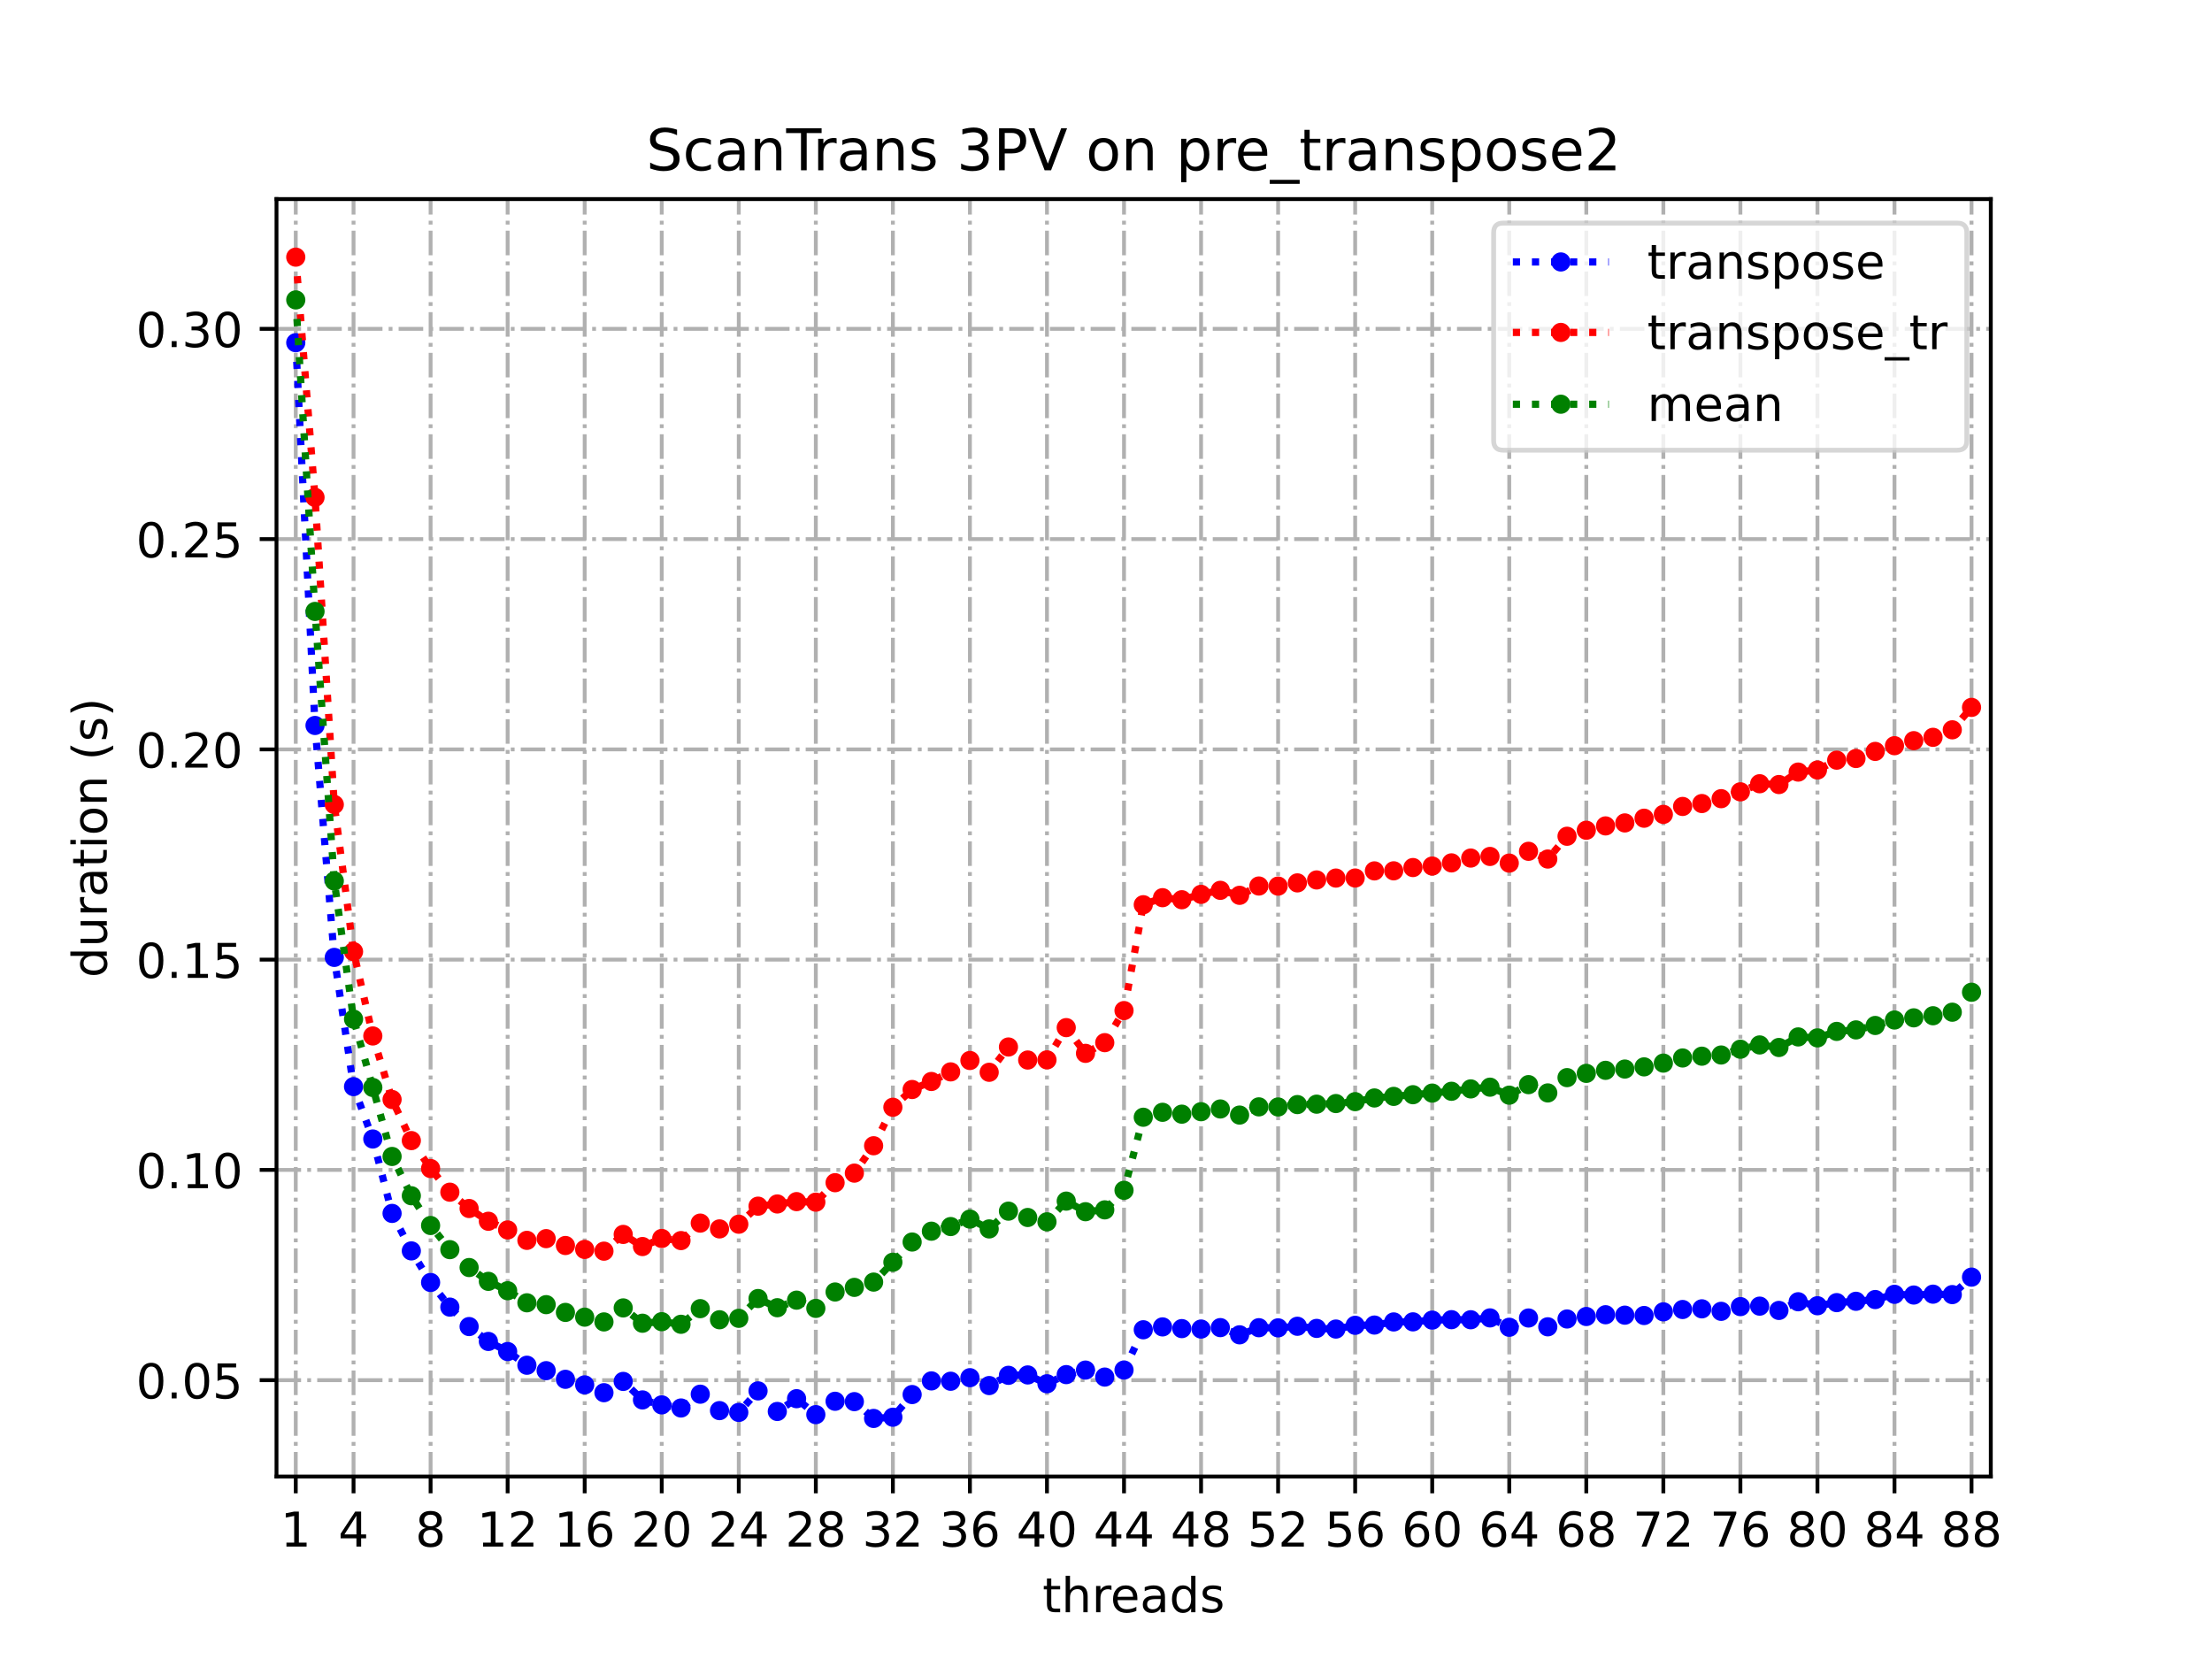 <?xml version="1.0" encoding="utf-8" standalone="no"?>
<!DOCTYPE svg PUBLIC "-//W3C//DTD SVG 1.1//EN"
  "http://www.w3.org/Graphics/SVG/1.1/DTD/svg11.dtd">
<!-- Created with matplotlib (https://matplotlib.org/) -->
<svg height="345.6pt" version="1.1" viewBox="0 0 460.8 345.6" width="460.8pt" xmlns="http://www.w3.org/2000/svg" xmlns:xlink="http://www.w3.org/1999/xlink">
 <defs>
  <style type="text/css">
*{stroke-linecap:butt;stroke-linejoin:round;}
  </style>
 </defs>
 <g id="figure_1">
  <g id="patch_1">
   <path d="M 0 345.6 
L 460.8 345.6 
L 460.8 0 
L 0 0 
z
" style="fill:#ffffff;"/>
  </g>
  <g id="axes_1">
   <g id="patch_2">
    <path d="M 57.6 307.584 
L 414.72 307.584 
L 414.72 41.472 
L 57.6 41.472 
z
" style="fill:#ffffff;"/>
   </g>
   <g id="matplotlib.axis_1">
    <g id="xtick_1">
     <g id="line2d_1">
      <path clip-path="url(#p8e6b624a5b)" d="M 61.613 307.584 
L 61.613 41.472 
" style="fill:none;stroke:#b0b0b0;stroke-dasharray:5.12,1.28,0.8,1.28;stroke-dashoffset:0;stroke-width:0.8;"/>
     </g>
     <g id="line2d_2">
      <defs>
       <path d="M 0 0 
L 0 3.5 
" id="m63cd8eb1d9" style="stroke:#000000;stroke-width:0.8;"/>
      </defs>
      <g>
       <use style="stroke:#000000;stroke-width:0.8;" x="61.613" xlink:href="#m63cd8eb1d9" y="307.584"/>
      </g>
     </g>
     <g id="text_1">
      <!-- 1 -->
      <defs>
       <path d="M 12.406 8.297 
L 28.516 8.297 
L 28.516 63.922 
L 10.984 60.406 
L 10.984 69.391 
L 28.422 72.906 
L 38.281 72.906 
L 38.281 8.297 
L 54.391 8.297 
L 54.391 0 
L 12.406 0 
z
" id="DejaVuSans-49"/>
      </defs>
      <g transform="translate(58.431 322.182)scale(0.1 -0.1)">
       <use xlink:href="#DejaVuSans-49"/>
      </g>
     </g>
    </g>
    <g id="xtick_2">
     <g id="line2d_3">
      <path clip-path="url(#p8e6b624a5b)" d="M 73.65 307.584 
L 73.65 41.472 
" style="fill:none;stroke:#b0b0b0;stroke-dasharray:5.12,1.28,0.8,1.28;stroke-dashoffset:0;stroke-width:0.8;"/>
     </g>
     <g id="line2d_4">
      <g>
       <use style="stroke:#000000;stroke-width:0.8;" x="73.65" xlink:href="#m63cd8eb1d9" y="307.584"/>
      </g>
     </g>
     <g id="text_2">
      <!-- 4 -->
      <defs>
       <path d="M 37.797 64.312 
L 12.891 25.391 
L 37.797 25.391 
z
M 35.203 72.906 
L 47.609 72.906 
L 47.609 25.391 
L 58.016 25.391 
L 58.016 17.188 
L 47.609 17.188 
L 47.609 0 
L 37.797 0 
L 37.797 17.188 
L 4.891 17.188 
L 4.891 26.703 
z
" id="DejaVuSans-52"/>
      </defs>
      <g transform="translate(70.469 322.182)scale(0.1 -0.1)">
       <use xlink:href="#DejaVuSans-52"/>
      </g>
     </g>
    </g>
    <g id="xtick_3">
     <g id="line2d_5">
      <path clip-path="url(#p8e6b624a5b)" d="M 89.701 307.584 
L 89.701 41.472 
" style="fill:none;stroke:#b0b0b0;stroke-dasharray:5.12,1.28,0.8,1.28;stroke-dashoffset:0;stroke-width:0.8;"/>
     </g>
     <g id="line2d_6">
      <g>
       <use style="stroke:#000000;stroke-width:0.8;" x="89.701" xlink:href="#m63cd8eb1d9" y="307.584"/>
      </g>
     </g>
     <g id="text_3">
      <!-- 8 -->
      <defs>
       <path d="M 31.781 34.625 
Q 24.75 34.625 20.719 30.859 
Q 16.703 27.094 16.703 20.516 
Q 16.703 13.922 20.719 10.156 
Q 24.75 6.391 31.781 6.391 
Q 38.812 6.391 42.859 10.172 
Q 46.922 13.969 46.922 20.516 
Q 46.922 27.094 42.891 30.859 
Q 38.875 34.625 31.781 34.625 
z
M 21.922 38.812 
Q 15.578 40.375 12.031 44.719 
Q 8.5 49.078 8.5 55.328 
Q 8.5 64.062 14.719 69.141 
Q 20.953 74.219 31.781 74.219 
Q 42.672 74.219 48.875 69.141 
Q 55.078 64.062 55.078 55.328 
Q 55.078 49.078 51.531 44.719 
Q 48 40.375 41.703 38.812 
Q 48.828 37.156 52.797 32.312 
Q 56.781 27.484 56.781 20.516 
Q 56.781 9.906 50.312 4.234 
Q 43.844 -1.422 31.781 -1.422 
Q 19.734 -1.422 13.25 4.234 
Q 6.781 9.906 6.781 20.516 
Q 6.781 27.484 10.781 32.312 
Q 14.797 37.156 21.922 38.812 
z
M 18.312 54.391 
Q 18.312 48.734 21.844 45.562 
Q 25.391 42.391 31.781 42.391 
Q 38.141 42.391 41.719 45.562 
Q 45.312 48.734 45.312 54.391 
Q 45.312 60.062 41.719 63.234 
Q 38.141 66.406 31.781 66.406 
Q 25.391 66.406 21.844 63.234 
Q 18.312 60.062 18.312 54.391 
z
" id="DejaVuSans-56"/>
      </defs>
      <g transform="translate(86.519 322.182)scale(0.1 -0.1)">
       <use xlink:href="#DejaVuSans-56"/>
      </g>
     </g>
    </g>
    <g id="xtick_4">
     <g id="line2d_7">
      <path clip-path="url(#p8e6b624a5b)" d="M 105.751 307.584 
L 105.751 41.472 
" style="fill:none;stroke:#b0b0b0;stroke-dasharray:5.12,1.28,0.8,1.28;stroke-dashoffset:0;stroke-width:0.8;"/>
     </g>
     <g id="line2d_8">
      <g>
       <use style="stroke:#000000;stroke-width:0.8;" x="105.751" xlink:href="#m63cd8eb1d9" y="307.584"/>
      </g>
     </g>
     <g id="text_4">
      <!-- 12 -->
      <defs>
       <path d="M 19.188 8.297 
L 53.609 8.297 
L 53.609 0 
L 7.328 0 
L 7.328 8.297 
Q 12.938 14.109 22.625 23.891 
Q 32.328 33.688 34.812 36.531 
Q 39.547 41.844 41.422 45.531 
Q 43.312 49.219 43.312 52.781 
Q 43.312 58.594 39.234 62.25 
Q 35.156 65.922 28.609 65.922 
Q 23.969 65.922 18.812 64.312 
Q 13.672 62.703 7.812 59.422 
L 7.812 69.391 
Q 13.766 71.781 18.938 73 
Q 24.125 74.219 28.422 74.219 
Q 39.75 74.219 46.484 68.547 
Q 53.219 62.891 53.219 53.422 
Q 53.219 48.922 51.531 44.891 
Q 49.859 40.875 45.406 35.406 
Q 44.188 33.984 37.641 27.219 
Q 31.109 20.453 19.188 8.297 
z
" id="DejaVuSans-50"/>
      </defs>
      <g transform="translate(99.389 322.182)scale(0.1 -0.1)">
       <use xlink:href="#DejaVuSans-49"/>
       <use x="63.623" xlink:href="#DejaVuSans-50"/>
      </g>
     </g>
    </g>
    <g id="xtick_5">
     <g id="line2d_9">
      <path clip-path="url(#p8e6b624a5b)" d="M 121.801 307.584 
L 121.801 41.472 
" style="fill:none;stroke:#b0b0b0;stroke-dasharray:5.12,1.28,0.8,1.28;stroke-dashoffset:0;stroke-width:0.8;"/>
     </g>
     <g id="line2d_10">
      <g>
       <use style="stroke:#000000;stroke-width:0.8;" x="121.801" xlink:href="#m63cd8eb1d9" y="307.584"/>
      </g>
     </g>
     <g id="text_5">
      <!-- 16 -->
      <defs>
       <path d="M 33.016 40.375 
Q 26.375 40.375 22.484 35.828 
Q 18.609 31.297 18.609 23.391 
Q 18.609 15.531 22.484 10.953 
Q 26.375 6.391 33.016 6.391 
Q 39.656 6.391 43.531 10.953 
Q 47.406 15.531 47.406 23.391 
Q 47.406 31.297 43.531 35.828 
Q 39.656 40.375 33.016 40.375 
z
M 52.594 71.297 
L 52.594 62.312 
Q 48.875 64.062 45.094 64.984 
Q 41.312 65.922 37.594 65.922 
Q 27.828 65.922 22.672 59.328 
Q 17.531 52.734 16.797 39.406 
Q 19.672 43.656 24.016 45.922 
Q 28.375 48.188 33.594 48.188 
Q 44.578 48.188 50.953 41.516 
Q 57.328 34.859 57.328 23.391 
Q 57.328 12.156 50.688 5.359 
Q 44.047 -1.422 33.016 -1.422 
Q 20.359 -1.422 13.672 8.266 
Q 6.984 17.969 6.984 36.375 
Q 6.984 53.656 15.188 63.938 
Q 23.391 74.219 37.203 74.219 
Q 40.922 74.219 44.703 73.484 
Q 48.484 72.75 52.594 71.297 
z
" id="DejaVuSans-54"/>
      </defs>
      <g transform="translate(115.439 322.182)scale(0.1 -0.1)">
       <use xlink:href="#DejaVuSans-49"/>
       <use x="63.623" xlink:href="#DejaVuSans-54"/>
      </g>
     </g>
    </g>
    <g id="xtick_6">
     <g id="line2d_11">
      <path clip-path="url(#p8e6b624a5b)" d="M 137.852 307.584 
L 137.852 41.472 
" style="fill:none;stroke:#b0b0b0;stroke-dasharray:5.12,1.28,0.8,1.28;stroke-dashoffset:0;stroke-width:0.8;"/>
     </g>
     <g id="line2d_12">
      <g>
       <use style="stroke:#000000;stroke-width:0.8;" x="137.852" xlink:href="#m63cd8eb1d9" y="307.584"/>
      </g>
     </g>
     <g id="text_6">
      <!-- 20 -->
      <defs>
       <path d="M 31.781 66.406 
Q 24.172 66.406 20.328 58.906 
Q 16.5 51.422 16.5 36.375 
Q 16.5 21.391 20.328 13.891 
Q 24.172 6.391 31.781 6.391 
Q 39.453 6.391 43.281 13.891 
Q 47.125 21.391 47.125 36.375 
Q 47.125 51.422 43.281 58.906 
Q 39.453 66.406 31.781 66.406 
z
M 31.781 74.219 
Q 44.047 74.219 50.516 64.516 
Q 56.984 54.828 56.984 36.375 
Q 56.984 17.969 50.516 8.266 
Q 44.047 -1.422 31.781 -1.422 
Q 19.531 -1.422 13.062 8.266 
Q 6.594 17.969 6.594 36.375 
Q 6.594 54.828 13.062 64.516 
Q 19.531 74.219 31.781 74.219 
z
" id="DejaVuSans-48"/>
      </defs>
      <g transform="translate(131.489 322.182)scale(0.1 -0.1)">
       <use xlink:href="#DejaVuSans-50"/>
       <use x="63.623" xlink:href="#DejaVuSans-48"/>
      </g>
     </g>
    </g>
    <g id="xtick_7">
     <g id="line2d_13">
      <path clip-path="url(#p8e6b624a5b)" d="M 153.902 307.584 
L 153.902 41.472 
" style="fill:none;stroke:#b0b0b0;stroke-dasharray:5.12,1.28,0.8,1.28;stroke-dashoffset:0;stroke-width:0.8;"/>
     </g>
     <g id="line2d_14">
      <g>
       <use style="stroke:#000000;stroke-width:0.8;" x="153.902" xlink:href="#m63cd8eb1d9" y="307.584"/>
      </g>
     </g>
     <g id="text_7">
      <!-- 24 -->
      <g transform="translate(147.54 322.182)scale(0.1 -0.1)">
       <use xlink:href="#DejaVuSans-50"/>
       <use x="63.623" xlink:href="#DejaVuSans-52"/>
      </g>
     </g>
    </g>
    <g id="xtick_8">
     <g id="line2d_15">
      <path clip-path="url(#p8e6b624a5b)" d="M 169.952 307.584 
L 169.952 41.472 
" style="fill:none;stroke:#b0b0b0;stroke-dasharray:5.12,1.28,0.8,1.28;stroke-dashoffset:0;stroke-width:0.8;"/>
     </g>
     <g id="line2d_16">
      <g>
       <use style="stroke:#000000;stroke-width:0.8;" x="169.952" xlink:href="#m63cd8eb1d9" y="307.584"/>
      </g>
     </g>
     <g id="text_8">
      <!-- 28 -->
      <g transform="translate(163.59 322.182)scale(0.1 -0.1)">
       <use xlink:href="#DejaVuSans-50"/>
       <use x="63.623" xlink:href="#DejaVuSans-56"/>
      </g>
     </g>
    </g>
    <g id="xtick_9">
     <g id="line2d_17">
      <path clip-path="url(#p8e6b624a5b)" d="M 186.003 307.584 
L 186.003 41.472 
" style="fill:none;stroke:#b0b0b0;stroke-dasharray:5.12,1.28,0.8,1.28;stroke-dashoffset:0;stroke-width:0.8;"/>
     </g>
     <g id="line2d_18">
      <g>
       <use style="stroke:#000000;stroke-width:0.8;" x="186.003" xlink:href="#m63cd8eb1d9" y="307.584"/>
      </g>
     </g>
     <g id="text_9">
      <!-- 32 -->
      <defs>
       <path d="M 40.578 39.312 
Q 47.656 37.797 51.625 33 
Q 55.609 28.219 55.609 21.188 
Q 55.609 10.406 48.188 4.484 
Q 40.766 -1.422 27.094 -1.422 
Q 22.516 -1.422 17.656 -0.516 
Q 12.797 0.391 7.625 2.203 
L 7.625 11.719 
Q 11.719 9.328 16.594 8.109 
Q 21.484 6.891 26.812 6.891 
Q 36.078 6.891 40.938 10.547 
Q 45.797 14.203 45.797 21.188 
Q 45.797 27.641 41.281 31.266 
Q 36.766 34.906 28.719 34.906 
L 20.219 34.906 
L 20.219 43.016 
L 29.109 43.016 
Q 36.375 43.016 40.234 45.922 
Q 44.094 48.828 44.094 54.297 
Q 44.094 59.906 40.109 62.906 
Q 36.141 65.922 28.719 65.922 
Q 24.656 65.922 20.016 65.031 
Q 15.375 64.156 9.812 62.312 
L 9.812 71.094 
Q 15.438 72.656 20.344 73.438 
Q 25.25 74.219 29.594 74.219 
Q 40.828 74.219 47.359 69.109 
Q 53.906 64.016 53.906 55.328 
Q 53.906 49.266 50.438 45.094 
Q 46.969 40.922 40.578 39.312 
z
" id="DejaVuSans-51"/>
      </defs>
      <g transform="translate(179.64 322.182)scale(0.1 -0.1)">
       <use xlink:href="#DejaVuSans-51"/>
       <use x="63.623" xlink:href="#DejaVuSans-50"/>
      </g>
     </g>
    </g>
    <g id="xtick_10">
     <g id="line2d_19">
      <path clip-path="url(#p8e6b624a5b)" d="M 202.053 307.584 
L 202.053 41.472 
" style="fill:none;stroke:#b0b0b0;stroke-dasharray:5.12,1.28,0.8,1.28;stroke-dashoffset:0;stroke-width:0.8;"/>
     </g>
     <g id="line2d_20">
      <g>
       <use style="stroke:#000000;stroke-width:0.8;" x="202.053" xlink:href="#m63cd8eb1d9" y="307.584"/>
      </g>
     </g>
     <g id="text_10">
      <!-- 36 -->
      <g transform="translate(195.691 322.182)scale(0.1 -0.1)">
       <use xlink:href="#DejaVuSans-51"/>
       <use x="63.623" xlink:href="#DejaVuSans-54"/>
      </g>
     </g>
    </g>
    <g id="xtick_11">
     <g id="line2d_21">
      <path clip-path="url(#p8e6b624a5b)" d="M 218.103 307.584 
L 218.103 41.472 
" style="fill:none;stroke:#b0b0b0;stroke-dasharray:5.12,1.28,0.8,1.28;stroke-dashoffset:0;stroke-width:0.8;"/>
     </g>
     <g id="line2d_22">
      <g>
       <use style="stroke:#000000;stroke-width:0.8;" x="218.103" xlink:href="#m63cd8eb1d9" y="307.584"/>
      </g>
     </g>
     <g id="text_11">
      <!-- 40 -->
      <g transform="translate(211.741 322.182)scale(0.1 -0.1)">
       <use xlink:href="#DejaVuSans-52"/>
       <use x="63.623" xlink:href="#DejaVuSans-48"/>
      </g>
     </g>
    </g>
    <g id="xtick_12">
     <g id="line2d_23">
      <path clip-path="url(#p8e6b624a5b)" d="M 234.154 307.584 
L 234.154 41.472 
" style="fill:none;stroke:#b0b0b0;stroke-dasharray:5.12,1.28,0.8,1.28;stroke-dashoffset:0;stroke-width:0.8;"/>
     </g>
     <g id="line2d_24">
      <g>
       <use style="stroke:#000000;stroke-width:0.8;" x="234.154" xlink:href="#m63cd8eb1d9" y="307.584"/>
      </g>
     </g>
     <g id="text_12">
      <!-- 44 -->
      <g transform="translate(227.791 322.182)scale(0.1 -0.1)">
       <use xlink:href="#DejaVuSans-52"/>
       <use x="63.623" xlink:href="#DejaVuSans-52"/>
      </g>
     </g>
    </g>
    <g id="xtick_13">
     <g id="line2d_25">
      <path clip-path="url(#p8e6b624a5b)" d="M 250.204 307.584 
L 250.204 41.472 
" style="fill:none;stroke:#b0b0b0;stroke-dasharray:5.12,1.28,0.8,1.28;stroke-dashoffset:0;stroke-width:0.8;"/>
     </g>
     <g id="line2d_26">
      <g>
       <use style="stroke:#000000;stroke-width:0.8;" x="250.204" xlink:href="#m63cd8eb1d9" y="307.584"/>
      </g>
     </g>
     <g id="text_13">
      <!-- 48 -->
      <g transform="translate(243.842 322.182)scale(0.1 -0.1)">
       <use xlink:href="#DejaVuSans-52"/>
       <use x="63.623" xlink:href="#DejaVuSans-56"/>
      </g>
     </g>
    </g>
    <g id="xtick_14">
     <g id="line2d_27">
      <path clip-path="url(#p8e6b624a5b)" d="M 266.254 307.584 
L 266.254 41.472 
" style="fill:none;stroke:#b0b0b0;stroke-dasharray:5.12,1.28,0.8,1.28;stroke-dashoffset:0;stroke-width:0.8;"/>
     </g>
     <g id="line2d_28">
      <g>
       <use style="stroke:#000000;stroke-width:0.8;" x="266.254" xlink:href="#m63cd8eb1d9" y="307.584"/>
      </g>
     </g>
     <g id="text_14">
      <!-- 52 -->
      <defs>
       <path d="M 10.797 72.906 
L 49.516 72.906 
L 49.516 64.594 
L 19.828 64.594 
L 19.828 46.734 
Q 21.969 47.469 24.109 47.828 
Q 26.266 48.188 28.422 48.188 
Q 40.625 48.188 47.75 41.5 
Q 54.891 34.812 54.891 23.391 
Q 54.891 11.625 47.562 5.094 
Q 40.234 -1.422 26.906 -1.422 
Q 22.312 -1.422 17.547 -0.641 
Q 12.797 0.141 7.719 1.703 
L 7.719 11.625 
Q 12.109 9.234 16.797 8.062 
Q 21.484 6.891 26.703 6.891 
Q 35.156 6.891 40.078 11.328 
Q 45.016 15.766 45.016 23.391 
Q 45.016 31 40.078 35.438 
Q 35.156 39.891 26.703 39.891 
Q 22.75 39.891 18.812 39.016 
Q 14.891 38.141 10.797 36.281 
z
" id="DejaVuSans-53"/>
      </defs>
      <g transform="translate(259.892 322.182)scale(0.1 -0.1)">
       <use xlink:href="#DejaVuSans-53"/>
       <use x="63.623" xlink:href="#DejaVuSans-50"/>
      </g>
     </g>
    </g>
    <g id="xtick_15">
     <g id="line2d_29">
      <path clip-path="url(#p8e6b624a5b)" d="M 282.305 307.584 
L 282.305 41.472 
" style="fill:none;stroke:#b0b0b0;stroke-dasharray:5.12,1.28,0.8,1.28;stroke-dashoffset:0;stroke-width:0.8;"/>
     </g>
     <g id="line2d_30">
      <g>
       <use style="stroke:#000000;stroke-width:0.8;" x="282.305" xlink:href="#m63cd8eb1d9" y="307.584"/>
      </g>
     </g>
     <g id="text_15">
      <!-- 56 -->
      <g transform="translate(275.942 322.182)scale(0.1 -0.1)">
       <use xlink:href="#DejaVuSans-53"/>
       <use x="63.623" xlink:href="#DejaVuSans-54"/>
      </g>
     </g>
    </g>
    <g id="xtick_16">
     <g id="line2d_31">
      <path clip-path="url(#p8e6b624a5b)" d="M 298.355 307.584 
L 298.355 41.472 
" style="fill:none;stroke:#b0b0b0;stroke-dasharray:5.12,1.28,0.8,1.28;stroke-dashoffset:0;stroke-width:0.8;"/>
     </g>
     <g id="line2d_32">
      <g>
       <use style="stroke:#000000;stroke-width:0.8;" x="298.355" xlink:href="#m63cd8eb1d9" y="307.584"/>
      </g>
     </g>
     <g id="text_16">
      <!-- 60 -->
      <g transform="translate(291.993 322.182)scale(0.1 -0.1)">
       <use xlink:href="#DejaVuSans-54"/>
       <use x="63.623" xlink:href="#DejaVuSans-48"/>
      </g>
     </g>
    </g>
    <g id="xtick_17">
     <g id="line2d_33">
      <path clip-path="url(#p8e6b624a5b)" d="M 314.405 307.584 
L 314.405 41.472 
" style="fill:none;stroke:#b0b0b0;stroke-dasharray:5.12,1.28,0.8,1.28;stroke-dashoffset:0;stroke-width:0.8;"/>
     </g>
     <g id="line2d_34">
      <g>
       <use style="stroke:#000000;stroke-width:0.8;" x="314.405" xlink:href="#m63cd8eb1d9" y="307.584"/>
      </g>
     </g>
     <g id="text_17">
      <!-- 64 -->
      <g transform="translate(308.043 322.182)scale(0.1 -0.1)">
       <use xlink:href="#DejaVuSans-54"/>
       <use x="63.623" xlink:href="#DejaVuSans-52"/>
      </g>
     </g>
    </g>
    <g id="xtick_18">
     <g id="line2d_35">
      <path clip-path="url(#p8e6b624a5b)" d="M 330.456 307.584 
L 330.456 41.472 
" style="fill:none;stroke:#b0b0b0;stroke-dasharray:5.12,1.28,0.8,1.28;stroke-dashoffset:0;stroke-width:0.8;"/>
     </g>
     <g id="line2d_36">
      <g>
       <use style="stroke:#000000;stroke-width:0.8;" x="330.456" xlink:href="#m63cd8eb1d9" y="307.584"/>
      </g>
     </g>
     <g id="text_18">
      <!-- 68 -->
      <g transform="translate(324.093 322.182)scale(0.1 -0.1)">
       <use xlink:href="#DejaVuSans-54"/>
       <use x="63.623" xlink:href="#DejaVuSans-56"/>
      </g>
     </g>
    </g>
    <g id="xtick_19">
     <g id="line2d_37">
      <path clip-path="url(#p8e6b624a5b)" d="M 346.506 307.584 
L 346.506 41.472 
" style="fill:none;stroke:#b0b0b0;stroke-dasharray:5.12,1.28,0.8,1.28;stroke-dashoffset:0;stroke-width:0.8;"/>
     </g>
     <g id="line2d_38">
      <g>
       <use style="stroke:#000000;stroke-width:0.8;" x="346.506" xlink:href="#m63cd8eb1d9" y="307.584"/>
      </g>
     </g>
     <g id="text_19">
      <!-- 72 -->
      <defs>
       <path d="M 8.203 72.906 
L 55.078 72.906 
L 55.078 68.703 
L 28.609 0 
L 18.312 0 
L 43.219 64.594 
L 8.203 64.594 
z
" id="DejaVuSans-55"/>
      </defs>
      <g transform="translate(340.144 322.182)scale(0.1 -0.1)">
       <use xlink:href="#DejaVuSans-55"/>
       <use x="63.623" xlink:href="#DejaVuSans-50"/>
      </g>
     </g>
    </g>
    <g id="xtick_20">
     <g id="line2d_39">
      <path clip-path="url(#p8e6b624a5b)" d="M 362.556 307.584 
L 362.556 41.472 
" style="fill:none;stroke:#b0b0b0;stroke-dasharray:5.12,1.28,0.8,1.28;stroke-dashoffset:0;stroke-width:0.8;"/>
     </g>
     <g id="line2d_40">
      <g>
       <use style="stroke:#000000;stroke-width:0.8;" x="362.556" xlink:href="#m63cd8eb1d9" y="307.584"/>
      </g>
     </g>
     <g id="text_20">
      <!-- 76 -->
      <g transform="translate(356.194 322.182)scale(0.1 -0.1)">
       <use xlink:href="#DejaVuSans-55"/>
       <use x="63.623" xlink:href="#DejaVuSans-54"/>
      </g>
     </g>
    </g>
    <g id="xtick_21">
     <g id="line2d_41">
      <path clip-path="url(#p8e6b624a5b)" d="M 378.607 307.584 
L 378.607 41.472 
" style="fill:none;stroke:#b0b0b0;stroke-dasharray:5.12,1.28,0.8,1.28;stroke-dashoffset:0;stroke-width:0.8;"/>
     </g>
     <g id="line2d_42">
      <g>
       <use style="stroke:#000000;stroke-width:0.8;" x="378.607" xlink:href="#m63cd8eb1d9" y="307.584"/>
      </g>
     </g>
     <g id="text_21">
      <!-- 80 -->
      <g transform="translate(372.244 322.182)scale(0.1 -0.1)">
       <use xlink:href="#DejaVuSans-56"/>
       <use x="63.623" xlink:href="#DejaVuSans-48"/>
      </g>
     </g>
    </g>
    <g id="xtick_22">
     <g id="line2d_43">
      <path clip-path="url(#p8e6b624a5b)" d="M 394.657 307.584 
L 394.657 41.472 
" style="fill:none;stroke:#b0b0b0;stroke-dasharray:5.12,1.28,0.8,1.28;stroke-dashoffset:0;stroke-width:0.8;"/>
     </g>
     <g id="line2d_44">
      <g>
       <use style="stroke:#000000;stroke-width:0.8;" x="394.657" xlink:href="#m63cd8eb1d9" y="307.584"/>
      </g>
     </g>
     <g id="text_22">
      <!-- 84 -->
      <g transform="translate(388.295 322.182)scale(0.1 -0.1)">
       <use xlink:href="#DejaVuSans-56"/>
       <use x="63.623" xlink:href="#DejaVuSans-52"/>
      </g>
     </g>
    </g>
    <g id="xtick_23">
     <g id="line2d_45">
      <path clip-path="url(#p8e6b624a5b)" d="M 410.707 307.584 
L 410.707 41.472 
" style="fill:none;stroke:#b0b0b0;stroke-dasharray:5.12,1.28,0.8,1.28;stroke-dashoffset:0;stroke-width:0.8;"/>
     </g>
     <g id="line2d_46">
      <g>
       <use style="stroke:#000000;stroke-width:0.8;" x="410.707" xlink:href="#m63cd8eb1d9" y="307.584"/>
      </g>
     </g>
     <g id="text_23">
      <!-- 88 -->
      <g transform="translate(404.345 322.182)scale(0.1 -0.1)">
       <use xlink:href="#DejaVuSans-56"/>
       <use x="63.623" xlink:href="#DejaVuSans-56"/>
      </g>
     </g>
    </g>
    <g id="text_24">
     <!-- threads -->
     <defs>
      <path d="M 18.312 70.219 
L 18.312 54.688 
L 36.812 54.688 
L 36.812 47.703 
L 18.312 47.703 
L 18.312 18.016 
Q 18.312 11.328 20.141 9.422 
Q 21.969 7.516 27.594 7.516 
L 36.812 7.516 
L 36.812 0 
L 27.594 0 
Q 17.188 0 13.234 3.875 
Q 9.281 7.766 9.281 18.016 
L 9.281 47.703 
L 2.688 47.703 
L 2.688 54.688 
L 9.281 54.688 
L 9.281 70.219 
z
" id="DejaVuSans-116"/>
      <path d="M 54.891 33.016 
L 54.891 0 
L 45.906 0 
L 45.906 32.719 
Q 45.906 40.484 42.875 44.328 
Q 39.844 48.188 33.797 48.188 
Q 26.516 48.188 22.312 43.547 
Q 18.109 38.922 18.109 30.906 
L 18.109 0 
L 9.078 0 
L 9.078 75.984 
L 18.109 75.984 
L 18.109 46.188 
Q 21.344 51.125 25.703 53.562 
Q 30.078 56 35.797 56 
Q 45.219 56 50.047 50.172 
Q 54.891 44.344 54.891 33.016 
z
" id="DejaVuSans-104"/>
      <path d="M 41.109 46.297 
Q 39.594 47.172 37.812 47.578 
Q 36.031 48 33.891 48 
Q 26.266 48 22.188 43.047 
Q 18.109 38.094 18.109 28.812 
L 18.109 0 
L 9.078 0 
L 9.078 54.688 
L 18.109 54.688 
L 18.109 46.188 
Q 20.953 51.172 25.484 53.578 
Q 30.031 56 36.531 56 
Q 37.453 56 38.578 55.875 
Q 39.703 55.766 41.062 55.516 
z
" id="DejaVuSans-114"/>
      <path d="M 56.203 29.594 
L 56.203 25.203 
L 14.891 25.203 
Q 15.484 15.922 20.484 11.062 
Q 25.484 6.203 34.422 6.203 
Q 39.594 6.203 44.453 7.469 
Q 49.312 8.734 54.109 11.281 
L 54.109 2.781 
Q 49.266 0.734 44.188 -0.344 
Q 39.109 -1.422 33.891 -1.422 
Q 20.797 -1.422 13.156 6.188 
Q 5.516 13.812 5.516 26.812 
Q 5.516 40.234 12.766 48.109 
Q 20.016 56 32.328 56 
Q 43.359 56 49.781 48.891 
Q 56.203 41.797 56.203 29.594 
z
M 47.219 32.234 
Q 47.125 39.594 43.094 43.984 
Q 39.062 48.391 32.422 48.391 
Q 24.906 48.391 20.391 44.141 
Q 15.875 39.891 15.188 32.172 
z
" id="DejaVuSans-101"/>
      <path d="M 34.281 27.484 
Q 23.391 27.484 19.188 25 
Q 14.984 22.516 14.984 16.5 
Q 14.984 11.719 18.141 8.906 
Q 21.297 6.109 26.703 6.109 
Q 34.188 6.109 38.703 11.406 
Q 43.219 16.703 43.219 25.484 
L 43.219 27.484 
z
M 52.203 31.203 
L 52.203 0 
L 43.219 0 
L 43.219 8.297 
Q 40.141 3.328 35.547 0.953 
Q 30.953 -1.422 24.312 -1.422 
Q 15.922 -1.422 10.953 3.297 
Q 6 8.016 6 15.922 
Q 6 25.141 12.172 29.828 
Q 18.359 34.516 30.609 34.516 
L 43.219 34.516 
L 43.219 35.406 
Q 43.219 41.609 39.141 45 
Q 35.062 48.391 27.688 48.391 
Q 23 48.391 18.547 47.266 
Q 14.109 46.141 10.016 43.891 
L 10.016 52.203 
Q 14.938 54.109 19.578 55.047 
Q 24.219 56 28.609 56 
Q 40.484 56 46.344 49.844 
Q 52.203 43.703 52.203 31.203 
z
" id="DejaVuSans-97"/>
      <path d="M 45.406 46.391 
L 45.406 75.984 
L 54.391 75.984 
L 54.391 0 
L 45.406 0 
L 45.406 8.203 
Q 42.578 3.328 38.25 0.953 
Q 33.938 -1.422 27.875 -1.422 
Q 17.969 -1.422 11.734 6.484 
Q 5.516 14.406 5.516 27.297 
Q 5.516 40.188 11.734 48.094 
Q 17.969 56 27.875 56 
Q 33.938 56 38.25 53.625 
Q 42.578 51.266 45.406 46.391 
z
M 14.797 27.297 
Q 14.797 17.391 18.875 11.75 
Q 22.953 6.109 30.078 6.109 
Q 37.203 6.109 41.297 11.75 
Q 45.406 17.391 45.406 27.297 
Q 45.406 37.203 41.297 42.844 
Q 37.203 48.484 30.078 48.484 
Q 22.953 48.484 18.875 42.844 
Q 14.797 37.203 14.797 27.297 
z
" id="DejaVuSans-100"/>
      <path d="M 44.281 53.078 
L 44.281 44.578 
Q 40.484 46.531 36.375 47.5 
Q 32.281 48.484 27.875 48.484 
Q 21.188 48.484 17.844 46.438 
Q 14.5 44.391 14.5 40.281 
Q 14.5 37.156 16.891 35.375 
Q 19.281 33.594 26.516 31.984 
L 29.594 31.297 
Q 39.156 29.25 43.188 25.516 
Q 47.219 21.781 47.219 15.094 
Q 47.219 7.469 41.188 3.016 
Q 35.156 -1.422 24.609 -1.422 
Q 20.219 -1.422 15.453 -0.562 
Q 10.688 0.297 5.422 2 
L 5.422 11.281 
Q 10.406 8.688 15.234 7.391 
Q 20.062 6.109 24.812 6.109 
Q 31.156 6.109 34.562 8.281 
Q 37.984 10.453 37.984 14.406 
Q 37.984 18.062 35.516 20.016 
Q 33.062 21.969 24.703 23.781 
L 21.578 24.516 
Q 13.234 26.266 9.516 29.906 
Q 5.812 33.547 5.812 39.891 
Q 5.812 47.609 11.281 51.797 
Q 16.75 56 26.812 56 
Q 31.781 56 36.172 55.266 
Q 40.578 54.547 44.281 53.078 
z
" id="DejaVuSans-115"/>
     </defs>
     <g transform="translate(217.169 335.861)scale(0.1 -0.1)">
      <use xlink:href="#DejaVuSans-116"/>
      <use x="39.209" xlink:href="#DejaVuSans-104"/>
      <use x="102.588" xlink:href="#DejaVuSans-114"/>
      <use x="141.451" xlink:href="#DejaVuSans-101"/>
      <use x="202.975" xlink:href="#DejaVuSans-97"/>
      <use x="264.254" xlink:href="#DejaVuSans-100"/>
      <use x="327.73" xlink:href="#DejaVuSans-115"/>
     </g>
    </g>
   </g>
   <g id="matplotlib.axis_2">
    <g id="ytick_1">
     <g id="line2d_47">
      <path clip-path="url(#p8e6b624a5b)" d="M 57.6 287.515 
L 414.72 287.515 
" style="fill:none;stroke:#b0b0b0;stroke-dasharray:5.12,1.28,0.8,1.28;stroke-dashoffset:0;stroke-width:0.8;"/>
     </g>
     <g id="line2d_48">
      <defs>
       <path d="M 0 0 
L -3.5 0 
" id="mec7297a7df" style="stroke:#000000;stroke-width:0.8;"/>
      </defs>
      <g>
       <use style="stroke:#000000;stroke-width:0.8;" x="57.6" xlink:href="#mec7297a7df" y="287.515"/>
      </g>
     </g>
     <g id="text_25">
      <!-- 0.05 -->
      <defs>
       <path d="M 10.688 12.406 
L 21 12.406 
L 21 0 
L 10.688 0 
z
" id="DejaVuSans-46"/>
      </defs>
      <g transform="translate(28.334 291.314)scale(0.1 -0.1)">
       <use xlink:href="#DejaVuSans-48"/>
       <use x="63.623" xlink:href="#DejaVuSans-46"/>
       <use x="95.41" xlink:href="#DejaVuSans-48"/>
       <use x="159.033" xlink:href="#DejaVuSans-53"/>
      </g>
     </g>
    </g>
    <g id="ytick_2">
     <g id="line2d_49">
      <path clip-path="url(#p8e6b624a5b)" d="M 57.6 243.713 
L 414.72 243.713 
" style="fill:none;stroke:#b0b0b0;stroke-dasharray:5.12,1.28,0.8,1.28;stroke-dashoffset:0;stroke-width:0.8;"/>
     </g>
     <g id="line2d_50">
      <g>
       <use style="stroke:#000000;stroke-width:0.8;" x="57.6" xlink:href="#mec7297a7df" y="243.713"/>
      </g>
     </g>
     <g id="text_26">
      <!-- 0.10 -->
      <g transform="translate(28.334 247.512)scale(0.1 -0.1)">
       <use xlink:href="#DejaVuSans-48"/>
       <use x="63.623" xlink:href="#DejaVuSans-46"/>
       <use x="95.41" xlink:href="#DejaVuSans-49"/>
       <use x="159.033" xlink:href="#DejaVuSans-48"/>
      </g>
     </g>
    </g>
    <g id="ytick_3">
     <g id="line2d_51">
      <path clip-path="url(#p8e6b624a5b)" d="M 57.6 199.911 
L 414.72 199.911 
" style="fill:none;stroke:#b0b0b0;stroke-dasharray:5.12,1.28,0.8,1.28;stroke-dashoffset:0;stroke-width:0.8;"/>
     </g>
     <g id="line2d_52">
      <g>
       <use style="stroke:#000000;stroke-width:0.8;" x="57.6" xlink:href="#mec7297a7df" y="199.911"/>
      </g>
     </g>
     <g id="text_27">
      <!-- 0.15 -->
      <g transform="translate(28.334 203.711)scale(0.1 -0.1)">
       <use xlink:href="#DejaVuSans-48"/>
       <use x="63.623" xlink:href="#DejaVuSans-46"/>
       <use x="95.41" xlink:href="#DejaVuSans-49"/>
       <use x="159.033" xlink:href="#DejaVuSans-53"/>
      </g>
     </g>
    </g>
    <g id="ytick_4">
     <g id="line2d_53">
      <path clip-path="url(#p8e6b624a5b)" d="M 57.6 156.11 
L 414.72 156.11 
" style="fill:none;stroke:#b0b0b0;stroke-dasharray:5.12,1.28,0.8,1.28;stroke-dashoffset:0;stroke-width:0.8;"/>
     </g>
     <g id="line2d_54">
      <g>
       <use style="stroke:#000000;stroke-width:0.8;" x="57.6" xlink:href="#mec7297a7df" y="156.11"/>
      </g>
     </g>
     <g id="text_28">
      <!-- 0.20 -->
      <g transform="translate(28.334 159.909)scale(0.1 -0.1)">
       <use xlink:href="#DejaVuSans-48"/>
       <use x="63.623" xlink:href="#DejaVuSans-46"/>
       <use x="95.41" xlink:href="#DejaVuSans-50"/>
       <use x="159.033" xlink:href="#DejaVuSans-48"/>
      </g>
     </g>
    </g>
    <g id="ytick_5">
     <g id="line2d_55">
      <path clip-path="url(#p8e6b624a5b)" d="M 57.6 112.308 
L 414.72 112.308 
" style="fill:none;stroke:#b0b0b0;stroke-dasharray:5.12,1.28,0.8,1.28;stroke-dashoffset:0;stroke-width:0.8;"/>
     </g>
     <g id="line2d_56">
      <g>
       <use style="stroke:#000000;stroke-width:0.8;" x="57.6" xlink:href="#mec7297a7df" y="112.308"/>
      </g>
     </g>
     <g id="text_29">
      <!-- 0.25 -->
      <g transform="translate(28.334 116.107)scale(0.1 -0.1)">
       <use xlink:href="#DejaVuSans-48"/>
       <use x="63.623" xlink:href="#DejaVuSans-46"/>
       <use x="95.41" xlink:href="#DejaVuSans-50"/>
       <use x="159.033" xlink:href="#DejaVuSans-53"/>
      </g>
     </g>
    </g>
    <g id="ytick_6">
     <g id="line2d_57">
      <path clip-path="url(#p8e6b624a5b)" d="M 57.6 68.506 
L 414.72 68.506 
" style="fill:none;stroke:#b0b0b0;stroke-dasharray:5.12,1.28,0.8,1.28;stroke-dashoffset:0;stroke-width:0.8;"/>
     </g>
     <g id="line2d_58">
      <g>
       <use style="stroke:#000000;stroke-width:0.8;" x="57.6" xlink:href="#mec7297a7df" y="68.506"/>
      </g>
     </g>
     <g id="text_30">
      <!-- 0.30 -->
      <g transform="translate(28.334 72.306)scale(0.1 -0.1)">
       <use xlink:href="#DejaVuSans-48"/>
       <use x="63.623" xlink:href="#DejaVuSans-46"/>
       <use x="95.41" xlink:href="#DejaVuSans-51"/>
       <use x="159.033" xlink:href="#DejaVuSans-48"/>
      </g>
     </g>
    </g>
    <g id="text_31">
     <!-- duration (s) -->
     <defs>
      <path d="M 8.5 21.578 
L 8.5 54.688 
L 17.484 54.688 
L 17.484 21.922 
Q 17.484 14.156 20.5 10.266 
Q 23.531 6.391 29.594 6.391 
Q 36.859 6.391 41.078 11.031 
Q 45.312 15.672 45.312 23.688 
L 45.312 54.688 
L 54.297 54.688 
L 54.297 0 
L 45.312 0 
L 45.312 8.406 
Q 42.047 3.422 37.719 1 
Q 33.406 -1.422 27.688 -1.422 
Q 18.266 -1.422 13.375 4.438 
Q 8.5 10.297 8.5 21.578 
z
M 31.109 56 
z
" id="DejaVuSans-117"/>
      <path d="M 9.422 54.688 
L 18.406 54.688 
L 18.406 0 
L 9.422 0 
z
M 9.422 75.984 
L 18.406 75.984 
L 18.406 64.594 
L 9.422 64.594 
z
" id="DejaVuSans-105"/>
      <path d="M 30.609 48.391 
Q 23.391 48.391 19.188 42.75 
Q 14.984 37.109 14.984 27.297 
Q 14.984 17.484 19.156 11.844 
Q 23.344 6.203 30.609 6.203 
Q 37.797 6.203 41.984 11.859 
Q 46.188 17.531 46.188 27.297 
Q 46.188 37.016 41.984 42.703 
Q 37.797 48.391 30.609 48.391 
z
M 30.609 56 
Q 42.328 56 49.016 48.375 
Q 55.719 40.766 55.719 27.297 
Q 55.719 13.875 49.016 6.219 
Q 42.328 -1.422 30.609 -1.422 
Q 18.844 -1.422 12.172 6.219 
Q 5.516 13.875 5.516 27.297 
Q 5.516 40.766 12.172 48.375 
Q 18.844 56 30.609 56 
z
" id="DejaVuSans-111"/>
      <path d="M 54.891 33.016 
L 54.891 0 
L 45.906 0 
L 45.906 32.719 
Q 45.906 40.484 42.875 44.328 
Q 39.844 48.188 33.797 48.188 
Q 26.516 48.188 22.312 43.547 
Q 18.109 38.922 18.109 30.906 
L 18.109 0 
L 9.078 0 
L 9.078 54.688 
L 18.109 54.688 
L 18.109 46.188 
Q 21.344 51.125 25.703 53.562 
Q 30.078 56 35.797 56 
Q 45.219 56 50.047 50.172 
Q 54.891 44.344 54.891 33.016 
z
" id="DejaVuSans-110"/>
      <path id="DejaVuSans-32"/>
      <path d="M 31 75.875 
Q 24.469 64.656 21.281 53.656 
Q 18.109 42.672 18.109 31.391 
Q 18.109 20.125 21.312 9.062 
Q 24.516 -2 31 -13.188 
L 23.188 -13.188 
Q 15.875 -1.703 12.234 9.375 
Q 8.594 20.453 8.594 31.391 
Q 8.594 42.281 12.203 53.312 
Q 15.828 64.359 23.188 75.875 
z
" id="DejaVuSans-40"/>
      <path d="M 8.016 75.875 
L 15.828 75.875 
Q 23.141 64.359 26.781 53.312 
Q 30.422 42.281 30.422 31.391 
Q 30.422 20.453 26.781 9.375 
Q 23.141 -1.703 15.828 -13.188 
L 8.016 -13.188 
Q 14.5 -2 17.703 9.062 
Q 20.906 20.125 20.906 31.391 
Q 20.906 42.672 17.703 53.656 
Q 14.5 64.656 8.016 75.875 
z
" id="DejaVuSans-41"/>
     </defs>
     <g transform="translate(22.255 203.663)rotate(-90)scale(0.1 -0.1)">
      <use xlink:href="#DejaVuSans-100"/>
      <use x="63.477" xlink:href="#DejaVuSans-117"/>
      <use x="126.855" xlink:href="#DejaVuSans-114"/>
      <use x="167.969" xlink:href="#DejaVuSans-97"/>
      <use x="229.248" xlink:href="#DejaVuSans-116"/>
      <use x="268.457" xlink:href="#DejaVuSans-105"/>
      <use x="296.24" xlink:href="#DejaVuSans-111"/>
      <use x="357.422" xlink:href="#DejaVuSans-110"/>
      <use x="420.801" xlink:href="#DejaVuSans-32"/>
      <use x="452.588" xlink:href="#DejaVuSans-40"/>
      <use x="491.602" xlink:href="#DejaVuSans-115"/>
      <use x="543.701" xlink:href="#DejaVuSans-41"/>
     </g>
    </g>
   </g>
   <g id="line2d_59">
    <path clip-path="url(#p8e6b624a5b)" d="M 61.613 71.389 
L 65.625 151.13 
L 69.638 199.445 
L 73.65 226.364 
L 77.663 237.274 
L 81.676 252.776 
L 85.688 260.586 
L 89.701 267.162 
L 93.713 272.294 
L 97.726 276.346 
L 101.738 279.447 
L 105.751 281.549 
L 109.764 284.404 
L 113.776 285.535 
L 117.789 287.337 
L 121.801 288.496 
L 125.814 290.123 
L 129.827 287.774 
L 133.839 291.629 
L 137.852 292.661 
L 141.864 293.311 
L 145.877 290.436 
L 149.889 293.856 
L 153.902 294.233 
L 157.915 289.747 
L 161.927 294.032 
L 165.94 291.371 
L 169.952 294.692 
L 173.965 291.911 
L 177.978 291.986 
L 181.99 295.488 
L 186.003 295.233 
L 190.015 290.511 
L 194.028 287.668 
L 198.04 287.737 
L 202.053 286.998 
L 206.066 288.638 
L 210.078 286.504 
L 214.091 286.426 
L 218.103 288.265 
L 222.116 286.357 
L 226.129 285.413 
L 230.141 286.87 
L 234.154 285.405 
L 238.166 277.014 
L 242.179 276.418 
L 246.191 276.773 
L 250.204 276.867 
L 254.217 276.567 
L 258.229 278.067 
L 262.242 276.586 
L 266.254 276.618 
L 270.267 276.287 
L 274.28 276.732 
L 278.292 276.866 
L 282.305 276.086 
L 286.317 276.034 
L 290.33 275.385 
L 294.342 275.367 
L 298.355 275.008 
L 302.368 274.912 
L 306.38 274.928 
L 310.393 274.543 
L 314.405 276.494 
L 318.418 274.564 
L 322.431 276.399 
L 326.443 274.77 
L 330.456 274.252 
L 334.468 273.884 
L 338.481 273.974 
L 342.493 274.045 
L 346.506 273.28 
L 350.519 272.794 
L 354.531 272.655 
L 358.544 273.174 
L 362.556 272.191 
L 366.569 272.093 
L 370.582 272.987 
L 374.594 271.179 
L 378.607 272.011 
L 382.619 271.361 
L 386.632 271.082 
L 390.644 270.718 
L 394.657 269.631 
L 398.67 269.778 
L 402.682 269.599 
L 406.695 269.688 
L 410.707 266.049 
" style="fill:none;stroke:#0000ff;stroke-dasharray:1.5,2.475;stroke-dashoffset:0;stroke-width:1.5;"/>
    <defs>
     <path d="M 0 1.5 
C 0.398 1.5 0.779 1.342 1.061 1.061 
C 1.342 0.779 1.5 0.398 1.5 0 
C 1.5 -0.398 1.342 -0.779 1.061 -1.061 
C 0.779 -1.342 0.398 -1.5 0 -1.5 
C -0.398 -1.5 -0.779 -1.342 -1.061 -1.061 
C -1.342 -0.779 -1.5 -0.398 -1.5 0 
C -1.5 0.398 -1.342 0.779 -1.061 1.061 
C -0.779 1.342 -0.398 1.5 0 1.5 
z
" id="m0e5f55a1b0" style="stroke:#0000ff;"/>
    </defs>
    <g clip-path="url(#p8e6b624a5b)">
     <use style="fill:#0000ff;stroke:#0000ff;" x="61.613" xlink:href="#m0e5f55a1b0" y="71.389"/>
     <use style="fill:#0000ff;stroke:#0000ff;" x="65.625" xlink:href="#m0e5f55a1b0" y="151.13"/>
     <use style="fill:#0000ff;stroke:#0000ff;" x="69.638" xlink:href="#m0e5f55a1b0" y="199.445"/>
     <use style="fill:#0000ff;stroke:#0000ff;" x="73.65" xlink:href="#m0e5f55a1b0" y="226.364"/>
     <use style="fill:#0000ff;stroke:#0000ff;" x="77.663" xlink:href="#m0e5f55a1b0" y="237.274"/>
     <use style="fill:#0000ff;stroke:#0000ff;" x="81.676" xlink:href="#m0e5f55a1b0" y="252.776"/>
     <use style="fill:#0000ff;stroke:#0000ff;" x="85.688" xlink:href="#m0e5f55a1b0" y="260.586"/>
     <use style="fill:#0000ff;stroke:#0000ff;" x="89.701" xlink:href="#m0e5f55a1b0" y="267.162"/>
     <use style="fill:#0000ff;stroke:#0000ff;" x="93.713" xlink:href="#m0e5f55a1b0" y="272.294"/>
     <use style="fill:#0000ff;stroke:#0000ff;" x="97.726" xlink:href="#m0e5f55a1b0" y="276.346"/>
     <use style="fill:#0000ff;stroke:#0000ff;" x="101.738" xlink:href="#m0e5f55a1b0" y="279.447"/>
     <use style="fill:#0000ff;stroke:#0000ff;" x="105.751" xlink:href="#m0e5f55a1b0" y="281.549"/>
     <use style="fill:#0000ff;stroke:#0000ff;" x="109.764" xlink:href="#m0e5f55a1b0" y="284.404"/>
     <use style="fill:#0000ff;stroke:#0000ff;" x="113.776" xlink:href="#m0e5f55a1b0" y="285.535"/>
     <use style="fill:#0000ff;stroke:#0000ff;" x="117.789" xlink:href="#m0e5f55a1b0" y="287.337"/>
     <use style="fill:#0000ff;stroke:#0000ff;" x="121.801" xlink:href="#m0e5f55a1b0" y="288.496"/>
     <use style="fill:#0000ff;stroke:#0000ff;" x="125.814" xlink:href="#m0e5f55a1b0" y="290.123"/>
     <use style="fill:#0000ff;stroke:#0000ff;" x="129.827" xlink:href="#m0e5f55a1b0" y="287.774"/>
     <use style="fill:#0000ff;stroke:#0000ff;" x="133.839" xlink:href="#m0e5f55a1b0" y="291.629"/>
     <use style="fill:#0000ff;stroke:#0000ff;" x="137.852" xlink:href="#m0e5f55a1b0" y="292.661"/>
     <use style="fill:#0000ff;stroke:#0000ff;" x="141.864" xlink:href="#m0e5f55a1b0" y="293.311"/>
     <use style="fill:#0000ff;stroke:#0000ff;" x="145.877" xlink:href="#m0e5f55a1b0" y="290.436"/>
     <use style="fill:#0000ff;stroke:#0000ff;" x="149.889" xlink:href="#m0e5f55a1b0" y="293.856"/>
     <use style="fill:#0000ff;stroke:#0000ff;" x="153.902" xlink:href="#m0e5f55a1b0" y="294.233"/>
     <use style="fill:#0000ff;stroke:#0000ff;" x="157.915" xlink:href="#m0e5f55a1b0" y="289.747"/>
     <use style="fill:#0000ff;stroke:#0000ff;" x="161.927" xlink:href="#m0e5f55a1b0" y="294.032"/>
     <use style="fill:#0000ff;stroke:#0000ff;" x="165.94" xlink:href="#m0e5f55a1b0" y="291.371"/>
     <use style="fill:#0000ff;stroke:#0000ff;" x="169.952" xlink:href="#m0e5f55a1b0" y="294.692"/>
     <use style="fill:#0000ff;stroke:#0000ff;" x="173.965" xlink:href="#m0e5f55a1b0" y="291.911"/>
     <use style="fill:#0000ff;stroke:#0000ff;" x="177.978" xlink:href="#m0e5f55a1b0" y="291.986"/>
     <use style="fill:#0000ff;stroke:#0000ff;" x="181.99" xlink:href="#m0e5f55a1b0" y="295.488"/>
     <use style="fill:#0000ff;stroke:#0000ff;" x="186.003" xlink:href="#m0e5f55a1b0" y="295.233"/>
     <use style="fill:#0000ff;stroke:#0000ff;" x="190.015" xlink:href="#m0e5f55a1b0" y="290.511"/>
     <use style="fill:#0000ff;stroke:#0000ff;" x="194.028" xlink:href="#m0e5f55a1b0" y="287.668"/>
     <use style="fill:#0000ff;stroke:#0000ff;" x="198.04" xlink:href="#m0e5f55a1b0" y="287.737"/>
     <use style="fill:#0000ff;stroke:#0000ff;" x="202.053" xlink:href="#m0e5f55a1b0" y="286.998"/>
     <use style="fill:#0000ff;stroke:#0000ff;" x="206.066" xlink:href="#m0e5f55a1b0" y="288.638"/>
     <use style="fill:#0000ff;stroke:#0000ff;" x="210.078" xlink:href="#m0e5f55a1b0" y="286.504"/>
     <use style="fill:#0000ff;stroke:#0000ff;" x="214.091" xlink:href="#m0e5f55a1b0" y="286.426"/>
     <use style="fill:#0000ff;stroke:#0000ff;" x="218.103" xlink:href="#m0e5f55a1b0" y="288.265"/>
     <use style="fill:#0000ff;stroke:#0000ff;" x="222.116" xlink:href="#m0e5f55a1b0" y="286.357"/>
     <use style="fill:#0000ff;stroke:#0000ff;" x="226.129" xlink:href="#m0e5f55a1b0" y="285.413"/>
     <use style="fill:#0000ff;stroke:#0000ff;" x="230.141" xlink:href="#m0e5f55a1b0" y="286.87"/>
     <use style="fill:#0000ff;stroke:#0000ff;" x="234.154" xlink:href="#m0e5f55a1b0" y="285.405"/>
     <use style="fill:#0000ff;stroke:#0000ff;" x="238.166" xlink:href="#m0e5f55a1b0" y="277.014"/>
     <use style="fill:#0000ff;stroke:#0000ff;" x="242.179" xlink:href="#m0e5f55a1b0" y="276.418"/>
     <use style="fill:#0000ff;stroke:#0000ff;" x="246.191" xlink:href="#m0e5f55a1b0" y="276.773"/>
     <use style="fill:#0000ff;stroke:#0000ff;" x="250.204" xlink:href="#m0e5f55a1b0" y="276.867"/>
     <use style="fill:#0000ff;stroke:#0000ff;" x="254.217" xlink:href="#m0e5f55a1b0" y="276.567"/>
     <use style="fill:#0000ff;stroke:#0000ff;" x="258.229" xlink:href="#m0e5f55a1b0" y="278.067"/>
     <use style="fill:#0000ff;stroke:#0000ff;" x="262.242" xlink:href="#m0e5f55a1b0" y="276.586"/>
     <use style="fill:#0000ff;stroke:#0000ff;" x="266.254" xlink:href="#m0e5f55a1b0" y="276.618"/>
     <use style="fill:#0000ff;stroke:#0000ff;" x="270.267" xlink:href="#m0e5f55a1b0" y="276.287"/>
     <use style="fill:#0000ff;stroke:#0000ff;" x="274.28" xlink:href="#m0e5f55a1b0" y="276.732"/>
     <use style="fill:#0000ff;stroke:#0000ff;" x="278.292" xlink:href="#m0e5f55a1b0" y="276.866"/>
     <use style="fill:#0000ff;stroke:#0000ff;" x="282.305" xlink:href="#m0e5f55a1b0" y="276.086"/>
     <use style="fill:#0000ff;stroke:#0000ff;" x="286.317" xlink:href="#m0e5f55a1b0" y="276.034"/>
     <use style="fill:#0000ff;stroke:#0000ff;" x="290.33" xlink:href="#m0e5f55a1b0" y="275.385"/>
     <use style="fill:#0000ff;stroke:#0000ff;" x="294.342" xlink:href="#m0e5f55a1b0" y="275.367"/>
     <use style="fill:#0000ff;stroke:#0000ff;" x="298.355" xlink:href="#m0e5f55a1b0" y="275.008"/>
     <use style="fill:#0000ff;stroke:#0000ff;" x="302.368" xlink:href="#m0e5f55a1b0" y="274.912"/>
     <use style="fill:#0000ff;stroke:#0000ff;" x="306.38" xlink:href="#m0e5f55a1b0" y="274.928"/>
     <use style="fill:#0000ff;stroke:#0000ff;" x="310.393" xlink:href="#m0e5f55a1b0" y="274.543"/>
     <use style="fill:#0000ff;stroke:#0000ff;" x="314.405" xlink:href="#m0e5f55a1b0" y="276.494"/>
     <use style="fill:#0000ff;stroke:#0000ff;" x="318.418" xlink:href="#m0e5f55a1b0" y="274.564"/>
     <use style="fill:#0000ff;stroke:#0000ff;" x="322.431" xlink:href="#m0e5f55a1b0" y="276.399"/>
     <use style="fill:#0000ff;stroke:#0000ff;" x="326.443" xlink:href="#m0e5f55a1b0" y="274.77"/>
     <use style="fill:#0000ff;stroke:#0000ff;" x="330.456" xlink:href="#m0e5f55a1b0" y="274.252"/>
     <use style="fill:#0000ff;stroke:#0000ff;" x="334.468" xlink:href="#m0e5f55a1b0" y="273.884"/>
     <use style="fill:#0000ff;stroke:#0000ff;" x="338.481" xlink:href="#m0e5f55a1b0" y="273.974"/>
     <use style="fill:#0000ff;stroke:#0000ff;" x="342.493" xlink:href="#m0e5f55a1b0" y="274.045"/>
     <use style="fill:#0000ff;stroke:#0000ff;" x="346.506" xlink:href="#m0e5f55a1b0" y="273.28"/>
     <use style="fill:#0000ff;stroke:#0000ff;" x="350.519" xlink:href="#m0e5f55a1b0" y="272.794"/>
     <use style="fill:#0000ff;stroke:#0000ff;" x="354.531" xlink:href="#m0e5f55a1b0" y="272.655"/>
     <use style="fill:#0000ff;stroke:#0000ff;" x="358.544" xlink:href="#m0e5f55a1b0" y="273.174"/>
     <use style="fill:#0000ff;stroke:#0000ff;" x="362.556" xlink:href="#m0e5f55a1b0" y="272.191"/>
     <use style="fill:#0000ff;stroke:#0000ff;" x="366.569" xlink:href="#m0e5f55a1b0" y="272.093"/>
     <use style="fill:#0000ff;stroke:#0000ff;" x="370.582" xlink:href="#m0e5f55a1b0" y="272.987"/>
     <use style="fill:#0000ff;stroke:#0000ff;" x="374.594" xlink:href="#m0e5f55a1b0" y="271.179"/>
     <use style="fill:#0000ff;stroke:#0000ff;" x="378.607" xlink:href="#m0e5f55a1b0" y="272.011"/>
     <use style="fill:#0000ff;stroke:#0000ff;" x="382.619" xlink:href="#m0e5f55a1b0" y="271.361"/>
     <use style="fill:#0000ff;stroke:#0000ff;" x="386.632" xlink:href="#m0e5f55a1b0" y="271.082"/>
     <use style="fill:#0000ff;stroke:#0000ff;" x="390.644" xlink:href="#m0e5f55a1b0" y="270.718"/>
     <use style="fill:#0000ff;stroke:#0000ff;" x="394.657" xlink:href="#m0e5f55a1b0" y="269.631"/>
     <use style="fill:#0000ff;stroke:#0000ff;" x="398.67" xlink:href="#m0e5f55a1b0" y="269.778"/>
     <use style="fill:#0000ff;stroke:#0000ff;" x="402.682" xlink:href="#m0e5f55a1b0" y="269.599"/>
     <use style="fill:#0000ff;stroke:#0000ff;" x="406.695" xlink:href="#m0e5f55a1b0" y="269.688"/>
     <use style="fill:#0000ff;stroke:#0000ff;" x="410.707" xlink:href="#m0e5f55a1b0" y="266.049"/>
    </g>
   </g>
   <g id="line2d_60">
    <path clip-path="url(#p8e6b624a5b)" d="M 61.613 53.568 
L 65.625 103.614 
L 69.638 167.598 
L 73.65 198.241 
L 77.663 215.81 
L 81.676 229.048 
L 85.688 237.606 
L 89.701 243.429 
L 93.713 248.354 
L 97.726 251.754 
L 101.738 254.411 
L 105.751 256.219 
L 109.764 258.39 
L 113.776 258.031 
L 117.789 259.462 
L 121.801 260.278 
L 125.814 260.64 
L 129.827 257.152 
L 133.839 259.678 
L 137.852 257.998 
L 141.864 258.436 
L 145.877 254.796 
L 149.889 256.004 
L 153.902 255.025 
L 157.915 251.267 
L 161.927 250.81 
L 165.94 250.32 
L 169.952 250.431 
L 173.965 246.379 
L 177.978 244.384 
L 181.99 238.68 
L 186.003 230.663 
L 190.015 226.964 
L 194.028 225.293 
L 198.04 223.293 
L 202.053 220.919 
L 206.066 223.377 
L 210.078 218.108 
L 214.091 220.823 
L 218.103 220.789 
L 222.116 214.072 
L 226.129 219.432 
L 230.141 217.205 
L 234.154 210.524 
L 238.166 188.472 
L 242.179 187.006 
L 246.191 187.431 
L 250.204 186.31 
L 254.217 185.473 
L 258.229 186.512 
L 262.242 184.574 
L 266.254 184.591 
L 270.267 183.922 
L 274.28 183.31 
L 278.292 182.918 
L 282.305 182.905 
L 286.317 181.423 
L 290.33 181.409 
L 294.342 180.726 
L 298.355 180.415 
L 302.368 179.754 
L 306.38 178.751 
L 310.393 178.414 
L 314.405 179.801 
L 318.418 177.341 
L 322.431 178.953 
L 326.443 174.207 
L 330.456 172.955 
L 334.468 172.053 
L 338.481 171.429 
L 342.493 170.45 
L 346.506 169.651 
L 350.519 167.998 
L 354.531 167.392 
L 358.544 166.379 
L 362.556 164.953 
L 366.569 163.269 
L 370.582 163.436 
L 374.594 160.838 
L 378.607 160.405 
L 382.619 158.356 
L 386.632 158.012 
L 390.644 156.532 
L 394.657 155.344 
L 398.67 154.294 
L 402.682 153.598 
L 406.695 152.034 
L 410.707 147.362 
" style="fill:none;stroke:#ff0000;stroke-dasharray:1.5,2.475;stroke-dashoffset:0;stroke-width:1.5;"/>
    <defs>
     <path d="M 0 1.5 
C 0.398 1.5 0.779 1.342 1.061 1.061 
C 1.342 0.779 1.5 0.398 1.5 0 
C 1.5 -0.398 1.342 -0.779 1.061 -1.061 
C 0.779 -1.342 0.398 -1.5 0 -1.5 
C -0.398 -1.5 -0.779 -1.342 -1.061 -1.061 
C -1.342 -0.779 -1.5 -0.398 -1.5 0 
C -1.5 0.398 -1.342 0.779 -1.061 1.061 
C -0.779 1.342 -0.398 1.5 0 1.5 
z
" id="mf45fc50c60" style="stroke:#ff0000;"/>
    </defs>
    <g clip-path="url(#p8e6b624a5b)">
     <use style="fill:#ff0000;stroke:#ff0000;" x="61.613" xlink:href="#mf45fc50c60" y="53.568"/>
     <use style="fill:#ff0000;stroke:#ff0000;" x="65.625" xlink:href="#mf45fc50c60" y="103.614"/>
     <use style="fill:#ff0000;stroke:#ff0000;" x="69.638" xlink:href="#mf45fc50c60" y="167.598"/>
     <use style="fill:#ff0000;stroke:#ff0000;" x="73.65" xlink:href="#mf45fc50c60" y="198.241"/>
     <use style="fill:#ff0000;stroke:#ff0000;" x="77.663" xlink:href="#mf45fc50c60" y="215.81"/>
     <use style="fill:#ff0000;stroke:#ff0000;" x="81.676" xlink:href="#mf45fc50c60" y="229.048"/>
     <use style="fill:#ff0000;stroke:#ff0000;" x="85.688" xlink:href="#mf45fc50c60" y="237.606"/>
     <use style="fill:#ff0000;stroke:#ff0000;" x="89.701" xlink:href="#mf45fc50c60" y="243.429"/>
     <use style="fill:#ff0000;stroke:#ff0000;" x="93.713" xlink:href="#mf45fc50c60" y="248.354"/>
     <use style="fill:#ff0000;stroke:#ff0000;" x="97.726" xlink:href="#mf45fc50c60" y="251.754"/>
     <use style="fill:#ff0000;stroke:#ff0000;" x="101.738" xlink:href="#mf45fc50c60" y="254.411"/>
     <use style="fill:#ff0000;stroke:#ff0000;" x="105.751" xlink:href="#mf45fc50c60" y="256.219"/>
     <use style="fill:#ff0000;stroke:#ff0000;" x="109.764" xlink:href="#mf45fc50c60" y="258.39"/>
     <use style="fill:#ff0000;stroke:#ff0000;" x="113.776" xlink:href="#mf45fc50c60" y="258.031"/>
     <use style="fill:#ff0000;stroke:#ff0000;" x="117.789" xlink:href="#mf45fc50c60" y="259.462"/>
     <use style="fill:#ff0000;stroke:#ff0000;" x="121.801" xlink:href="#mf45fc50c60" y="260.278"/>
     <use style="fill:#ff0000;stroke:#ff0000;" x="125.814" xlink:href="#mf45fc50c60" y="260.64"/>
     <use style="fill:#ff0000;stroke:#ff0000;" x="129.827" xlink:href="#mf45fc50c60" y="257.152"/>
     <use style="fill:#ff0000;stroke:#ff0000;" x="133.839" xlink:href="#mf45fc50c60" y="259.678"/>
     <use style="fill:#ff0000;stroke:#ff0000;" x="137.852" xlink:href="#mf45fc50c60" y="257.998"/>
     <use style="fill:#ff0000;stroke:#ff0000;" x="141.864" xlink:href="#mf45fc50c60" y="258.436"/>
     <use style="fill:#ff0000;stroke:#ff0000;" x="145.877" xlink:href="#mf45fc50c60" y="254.796"/>
     <use style="fill:#ff0000;stroke:#ff0000;" x="149.889" xlink:href="#mf45fc50c60" y="256.004"/>
     <use style="fill:#ff0000;stroke:#ff0000;" x="153.902" xlink:href="#mf45fc50c60" y="255.025"/>
     <use style="fill:#ff0000;stroke:#ff0000;" x="157.915" xlink:href="#mf45fc50c60" y="251.267"/>
     <use style="fill:#ff0000;stroke:#ff0000;" x="161.927" xlink:href="#mf45fc50c60" y="250.81"/>
     <use style="fill:#ff0000;stroke:#ff0000;" x="165.94" xlink:href="#mf45fc50c60" y="250.32"/>
     <use style="fill:#ff0000;stroke:#ff0000;" x="169.952" xlink:href="#mf45fc50c60" y="250.431"/>
     <use style="fill:#ff0000;stroke:#ff0000;" x="173.965" xlink:href="#mf45fc50c60" y="246.379"/>
     <use style="fill:#ff0000;stroke:#ff0000;" x="177.978" xlink:href="#mf45fc50c60" y="244.384"/>
     <use style="fill:#ff0000;stroke:#ff0000;" x="181.99" xlink:href="#mf45fc50c60" y="238.68"/>
     <use style="fill:#ff0000;stroke:#ff0000;" x="186.003" xlink:href="#mf45fc50c60" y="230.663"/>
     <use style="fill:#ff0000;stroke:#ff0000;" x="190.015" xlink:href="#mf45fc50c60" y="226.964"/>
     <use style="fill:#ff0000;stroke:#ff0000;" x="194.028" xlink:href="#mf45fc50c60" y="225.293"/>
     <use style="fill:#ff0000;stroke:#ff0000;" x="198.04" xlink:href="#mf45fc50c60" y="223.293"/>
     <use style="fill:#ff0000;stroke:#ff0000;" x="202.053" xlink:href="#mf45fc50c60" y="220.919"/>
     <use style="fill:#ff0000;stroke:#ff0000;" x="206.066" xlink:href="#mf45fc50c60" y="223.377"/>
     <use style="fill:#ff0000;stroke:#ff0000;" x="210.078" xlink:href="#mf45fc50c60" y="218.108"/>
     <use style="fill:#ff0000;stroke:#ff0000;" x="214.091" xlink:href="#mf45fc50c60" y="220.823"/>
     <use style="fill:#ff0000;stroke:#ff0000;" x="218.103" xlink:href="#mf45fc50c60" y="220.789"/>
     <use style="fill:#ff0000;stroke:#ff0000;" x="222.116" xlink:href="#mf45fc50c60" y="214.072"/>
     <use style="fill:#ff0000;stroke:#ff0000;" x="226.129" xlink:href="#mf45fc50c60" y="219.432"/>
     <use style="fill:#ff0000;stroke:#ff0000;" x="230.141" xlink:href="#mf45fc50c60" y="217.205"/>
     <use style="fill:#ff0000;stroke:#ff0000;" x="234.154" xlink:href="#mf45fc50c60" y="210.524"/>
     <use style="fill:#ff0000;stroke:#ff0000;" x="238.166" xlink:href="#mf45fc50c60" y="188.472"/>
     <use style="fill:#ff0000;stroke:#ff0000;" x="242.179" xlink:href="#mf45fc50c60" y="187.006"/>
     <use style="fill:#ff0000;stroke:#ff0000;" x="246.191" xlink:href="#mf45fc50c60" y="187.431"/>
     <use style="fill:#ff0000;stroke:#ff0000;" x="250.204" xlink:href="#mf45fc50c60" y="186.31"/>
     <use style="fill:#ff0000;stroke:#ff0000;" x="254.217" xlink:href="#mf45fc50c60" y="185.473"/>
     <use style="fill:#ff0000;stroke:#ff0000;" x="258.229" xlink:href="#mf45fc50c60" y="186.512"/>
     <use style="fill:#ff0000;stroke:#ff0000;" x="262.242" xlink:href="#mf45fc50c60" y="184.574"/>
     <use style="fill:#ff0000;stroke:#ff0000;" x="266.254" xlink:href="#mf45fc50c60" y="184.591"/>
     <use style="fill:#ff0000;stroke:#ff0000;" x="270.267" xlink:href="#mf45fc50c60" y="183.922"/>
     <use style="fill:#ff0000;stroke:#ff0000;" x="274.28" xlink:href="#mf45fc50c60" y="183.31"/>
     <use style="fill:#ff0000;stroke:#ff0000;" x="278.292" xlink:href="#mf45fc50c60" y="182.918"/>
     <use style="fill:#ff0000;stroke:#ff0000;" x="282.305" xlink:href="#mf45fc50c60" y="182.905"/>
     <use style="fill:#ff0000;stroke:#ff0000;" x="286.317" xlink:href="#mf45fc50c60" y="181.423"/>
     <use style="fill:#ff0000;stroke:#ff0000;" x="290.33" xlink:href="#mf45fc50c60" y="181.409"/>
     <use style="fill:#ff0000;stroke:#ff0000;" x="294.342" xlink:href="#mf45fc50c60" y="180.726"/>
     <use style="fill:#ff0000;stroke:#ff0000;" x="298.355" xlink:href="#mf45fc50c60" y="180.415"/>
     <use style="fill:#ff0000;stroke:#ff0000;" x="302.368" xlink:href="#mf45fc50c60" y="179.754"/>
     <use style="fill:#ff0000;stroke:#ff0000;" x="306.38" xlink:href="#mf45fc50c60" y="178.751"/>
     <use style="fill:#ff0000;stroke:#ff0000;" x="310.393" xlink:href="#mf45fc50c60" y="178.414"/>
     <use style="fill:#ff0000;stroke:#ff0000;" x="314.405" xlink:href="#mf45fc50c60" y="179.801"/>
     <use style="fill:#ff0000;stroke:#ff0000;" x="318.418" xlink:href="#mf45fc50c60" y="177.341"/>
     <use style="fill:#ff0000;stroke:#ff0000;" x="322.431" xlink:href="#mf45fc50c60" y="178.953"/>
     <use style="fill:#ff0000;stroke:#ff0000;" x="326.443" xlink:href="#mf45fc50c60" y="174.207"/>
     <use style="fill:#ff0000;stroke:#ff0000;" x="330.456" xlink:href="#mf45fc50c60" y="172.955"/>
     <use style="fill:#ff0000;stroke:#ff0000;" x="334.468" xlink:href="#mf45fc50c60" y="172.053"/>
     <use style="fill:#ff0000;stroke:#ff0000;" x="338.481" xlink:href="#mf45fc50c60" y="171.429"/>
     <use style="fill:#ff0000;stroke:#ff0000;" x="342.493" xlink:href="#mf45fc50c60" y="170.45"/>
     <use style="fill:#ff0000;stroke:#ff0000;" x="346.506" xlink:href="#mf45fc50c60" y="169.651"/>
     <use style="fill:#ff0000;stroke:#ff0000;" x="350.519" xlink:href="#mf45fc50c60" y="167.998"/>
     <use style="fill:#ff0000;stroke:#ff0000;" x="354.531" xlink:href="#mf45fc50c60" y="167.392"/>
     <use style="fill:#ff0000;stroke:#ff0000;" x="358.544" xlink:href="#mf45fc50c60" y="166.379"/>
     <use style="fill:#ff0000;stroke:#ff0000;" x="362.556" xlink:href="#mf45fc50c60" y="164.953"/>
     <use style="fill:#ff0000;stroke:#ff0000;" x="366.569" xlink:href="#mf45fc50c60" y="163.269"/>
     <use style="fill:#ff0000;stroke:#ff0000;" x="370.582" xlink:href="#mf45fc50c60" y="163.436"/>
     <use style="fill:#ff0000;stroke:#ff0000;" x="374.594" xlink:href="#mf45fc50c60" y="160.838"/>
     <use style="fill:#ff0000;stroke:#ff0000;" x="378.607" xlink:href="#mf45fc50c60" y="160.405"/>
     <use style="fill:#ff0000;stroke:#ff0000;" x="382.619" xlink:href="#mf45fc50c60" y="158.356"/>
     <use style="fill:#ff0000;stroke:#ff0000;" x="386.632" xlink:href="#mf45fc50c60" y="158.012"/>
     <use style="fill:#ff0000;stroke:#ff0000;" x="390.644" xlink:href="#mf45fc50c60" y="156.532"/>
     <use style="fill:#ff0000;stroke:#ff0000;" x="394.657" xlink:href="#mf45fc50c60" y="155.344"/>
     <use style="fill:#ff0000;stroke:#ff0000;" x="398.67" xlink:href="#mf45fc50c60" y="154.294"/>
     <use style="fill:#ff0000;stroke:#ff0000;" x="402.682" xlink:href="#mf45fc50c60" y="153.598"/>
     <use style="fill:#ff0000;stroke:#ff0000;" x="406.695" xlink:href="#mf45fc50c60" y="152.034"/>
     <use style="fill:#ff0000;stroke:#ff0000;" x="410.707" xlink:href="#mf45fc50c60" y="147.362"/>
    </g>
   </g>
   <g id="line2d_61">
    <path clip-path="url(#p8e6b624a5b)" d="M 61.613 62.479 
L 65.625 127.372 
L 69.638 183.522 
L 73.65 212.302 
L 77.663 226.542 
L 81.676 240.912 
L 85.688 249.096 
L 89.701 255.295 
L 93.713 260.324 
L 97.726 264.05 
L 101.738 266.929 
L 105.751 268.884 
L 109.764 271.397 
L 113.776 271.783 
L 117.789 273.4 
L 121.801 274.387 
L 125.814 275.381 
L 129.827 272.463 
L 133.839 275.653 
L 137.852 275.33 
L 141.864 275.873 
L 145.877 272.616 
L 149.889 274.93 
L 153.902 274.629 
L 157.915 270.507 
L 161.927 272.421 
L 165.94 270.846 
L 169.952 272.561 
L 173.965 269.145 
L 177.978 268.185 
L 181.99 267.084 
L 186.003 262.948 
L 190.015 258.737 
L 194.028 256.481 
L 198.04 255.515 
L 202.053 253.958 
L 206.066 256.007 
L 210.078 252.306 
L 214.091 253.625 
L 218.103 254.527 
L 222.116 250.214 
L 226.129 252.422 
L 230.141 252.038 
L 234.154 247.965 
L 238.166 232.743 
L 242.179 231.712 
L 246.191 232.102 
L 250.204 231.589 
L 254.217 231.02 
L 258.229 232.29 
L 262.242 230.58 
L 266.254 230.604 
L 270.267 230.105 
L 274.28 230.021 
L 278.292 229.892 
L 282.305 229.495 
L 286.317 228.728 
L 290.33 228.397 
L 294.342 228.047 
L 298.355 227.712 
L 302.368 227.333 
L 306.38 226.84 
L 310.393 226.479 
L 314.405 228.147 
L 318.418 225.952 
L 322.431 227.676 
L 326.443 224.489 
L 330.456 223.603 
L 334.468 222.969 
L 338.481 222.701 
L 342.493 222.248 
L 346.506 221.465 
L 350.519 220.396 
L 354.531 220.023 
L 358.544 219.777 
L 362.556 218.572 
L 366.569 217.681 
L 370.582 218.212 
L 374.594 216.009 
L 378.607 216.208 
L 382.619 214.859 
L 386.632 214.547 
L 390.644 213.625 
L 394.657 212.487 
L 398.67 212.036 
L 402.682 211.599 
L 406.695 210.861 
L 410.707 206.705 
" style="fill:none;stroke:#008000;stroke-dasharray:1.5,2.475;stroke-dashoffset:0;stroke-width:1.5;"/>
    <defs>
     <path d="M 0 1.5 
C 0.398 1.5 0.779 1.342 1.061 1.061 
C 1.342 0.779 1.5 0.398 1.5 0 
C 1.5 -0.398 1.342 -0.779 1.061 -1.061 
C 0.779 -1.342 0.398 -1.5 0 -1.5 
C -0.398 -1.5 -0.779 -1.342 -1.061 -1.061 
C -1.342 -0.779 -1.5 -0.398 -1.5 0 
C -1.5 0.398 -1.342 0.779 -1.061 1.061 
C -0.779 1.342 -0.398 1.5 0 1.5 
z
" id="mb0ca0e0f7f" style="stroke:#008000;"/>
    </defs>
    <g clip-path="url(#p8e6b624a5b)">
     <use style="fill:#008000;stroke:#008000;" x="61.613" xlink:href="#mb0ca0e0f7f" y="62.479"/>
     <use style="fill:#008000;stroke:#008000;" x="65.625" xlink:href="#mb0ca0e0f7f" y="127.372"/>
     <use style="fill:#008000;stroke:#008000;" x="69.638" xlink:href="#mb0ca0e0f7f" y="183.522"/>
     <use style="fill:#008000;stroke:#008000;" x="73.65" xlink:href="#mb0ca0e0f7f" y="212.302"/>
     <use style="fill:#008000;stroke:#008000;" x="77.663" xlink:href="#mb0ca0e0f7f" y="226.542"/>
     <use style="fill:#008000;stroke:#008000;" x="81.676" xlink:href="#mb0ca0e0f7f" y="240.912"/>
     <use style="fill:#008000;stroke:#008000;" x="85.688" xlink:href="#mb0ca0e0f7f" y="249.096"/>
     <use style="fill:#008000;stroke:#008000;" x="89.701" xlink:href="#mb0ca0e0f7f" y="255.295"/>
     <use style="fill:#008000;stroke:#008000;" x="93.713" xlink:href="#mb0ca0e0f7f" y="260.324"/>
     <use style="fill:#008000;stroke:#008000;" x="97.726" xlink:href="#mb0ca0e0f7f" y="264.05"/>
     <use style="fill:#008000;stroke:#008000;" x="101.738" xlink:href="#mb0ca0e0f7f" y="266.929"/>
     <use style="fill:#008000;stroke:#008000;" x="105.751" xlink:href="#mb0ca0e0f7f" y="268.884"/>
     <use style="fill:#008000;stroke:#008000;" x="109.764" xlink:href="#mb0ca0e0f7f" y="271.397"/>
     <use style="fill:#008000;stroke:#008000;" x="113.776" xlink:href="#mb0ca0e0f7f" y="271.783"/>
     <use style="fill:#008000;stroke:#008000;" x="117.789" xlink:href="#mb0ca0e0f7f" y="273.4"/>
     <use style="fill:#008000;stroke:#008000;" x="121.801" xlink:href="#mb0ca0e0f7f" y="274.387"/>
     <use style="fill:#008000;stroke:#008000;" x="125.814" xlink:href="#mb0ca0e0f7f" y="275.381"/>
     <use style="fill:#008000;stroke:#008000;" x="129.827" xlink:href="#mb0ca0e0f7f" y="272.463"/>
     <use style="fill:#008000;stroke:#008000;" x="133.839" xlink:href="#mb0ca0e0f7f" y="275.653"/>
     <use style="fill:#008000;stroke:#008000;" x="137.852" xlink:href="#mb0ca0e0f7f" y="275.33"/>
     <use style="fill:#008000;stroke:#008000;" x="141.864" xlink:href="#mb0ca0e0f7f" y="275.873"/>
     <use style="fill:#008000;stroke:#008000;" x="145.877" xlink:href="#mb0ca0e0f7f" y="272.616"/>
     <use style="fill:#008000;stroke:#008000;" x="149.889" xlink:href="#mb0ca0e0f7f" y="274.93"/>
     <use style="fill:#008000;stroke:#008000;" x="153.902" xlink:href="#mb0ca0e0f7f" y="274.629"/>
     <use style="fill:#008000;stroke:#008000;" x="157.915" xlink:href="#mb0ca0e0f7f" y="270.507"/>
     <use style="fill:#008000;stroke:#008000;" x="161.927" xlink:href="#mb0ca0e0f7f" y="272.421"/>
     <use style="fill:#008000;stroke:#008000;" x="165.94" xlink:href="#mb0ca0e0f7f" y="270.846"/>
     <use style="fill:#008000;stroke:#008000;" x="169.952" xlink:href="#mb0ca0e0f7f" y="272.561"/>
     <use style="fill:#008000;stroke:#008000;" x="173.965" xlink:href="#mb0ca0e0f7f" y="269.145"/>
     <use style="fill:#008000;stroke:#008000;" x="177.978" xlink:href="#mb0ca0e0f7f" y="268.185"/>
     <use style="fill:#008000;stroke:#008000;" x="181.99" xlink:href="#mb0ca0e0f7f" y="267.084"/>
     <use style="fill:#008000;stroke:#008000;" x="186.003" xlink:href="#mb0ca0e0f7f" y="262.948"/>
     <use style="fill:#008000;stroke:#008000;" x="190.015" xlink:href="#mb0ca0e0f7f" y="258.737"/>
     <use style="fill:#008000;stroke:#008000;" x="194.028" xlink:href="#mb0ca0e0f7f" y="256.481"/>
     <use style="fill:#008000;stroke:#008000;" x="198.04" xlink:href="#mb0ca0e0f7f" y="255.515"/>
     <use style="fill:#008000;stroke:#008000;" x="202.053" xlink:href="#mb0ca0e0f7f" y="253.958"/>
     <use style="fill:#008000;stroke:#008000;" x="206.066" xlink:href="#mb0ca0e0f7f" y="256.007"/>
     <use style="fill:#008000;stroke:#008000;" x="210.078" xlink:href="#mb0ca0e0f7f" y="252.306"/>
     <use style="fill:#008000;stroke:#008000;" x="214.091" xlink:href="#mb0ca0e0f7f" y="253.625"/>
     <use style="fill:#008000;stroke:#008000;" x="218.103" xlink:href="#mb0ca0e0f7f" y="254.527"/>
     <use style="fill:#008000;stroke:#008000;" x="222.116" xlink:href="#mb0ca0e0f7f" y="250.214"/>
     <use style="fill:#008000;stroke:#008000;" x="226.129" xlink:href="#mb0ca0e0f7f" y="252.422"/>
     <use style="fill:#008000;stroke:#008000;" x="230.141" xlink:href="#mb0ca0e0f7f" y="252.038"/>
     <use style="fill:#008000;stroke:#008000;" x="234.154" xlink:href="#mb0ca0e0f7f" y="247.965"/>
     <use style="fill:#008000;stroke:#008000;" x="238.166" xlink:href="#mb0ca0e0f7f" y="232.743"/>
     <use style="fill:#008000;stroke:#008000;" x="242.179" xlink:href="#mb0ca0e0f7f" y="231.712"/>
     <use style="fill:#008000;stroke:#008000;" x="246.191" xlink:href="#mb0ca0e0f7f" y="232.102"/>
     <use style="fill:#008000;stroke:#008000;" x="250.204" xlink:href="#mb0ca0e0f7f" y="231.589"/>
     <use style="fill:#008000;stroke:#008000;" x="254.217" xlink:href="#mb0ca0e0f7f" y="231.02"/>
     <use style="fill:#008000;stroke:#008000;" x="258.229" xlink:href="#mb0ca0e0f7f" y="232.29"/>
     <use style="fill:#008000;stroke:#008000;" x="262.242" xlink:href="#mb0ca0e0f7f" y="230.58"/>
     <use style="fill:#008000;stroke:#008000;" x="266.254" xlink:href="#mb0ca0e0f7f" y="230.604"/>
     <use style="fill:#008000;stroke:#008000;" x="270.267" xlink:href="#mb0ca0e0f7f" y="230.105"/>
     <use style="fill:#008000;stroke:#008000;" x="274.28" xlink:href="#mb0ca0e0f7f" y="230.021"/>
     <use style="fill:#008000;stroke:#008000;" x="278.292" xlink:href="#mb0ca0e0f7f" y="229.892"/>
     <use style="fill:#008000;stroke:#008000;" x="282.305" xlink:href="#mb0ca0e0f7f" y="229.495"/>
     <use style="fill:#008000;stroke:#008000;" x="286.317" xlink:href="#mb0ca0e0f7f" y="228.728"/>
     <use style="fill:#008000;stroke:#008000;" x="290.33" xlink:href="#mb0ca0e0f7f" y="228.397"/>
     <use style="fill:#008000;stroke:#008000;" x="294.342" xlink:href="#mb0ca0e0f7f" y="228.047"/>
     <use style="fill:#008000;stroke:#008000;" x="298.355" xlink:href="#mb0ca0e0f7f" y="227.712"/>
     <use style="fill:#008000;stroke:#008000;" x="302.368" xlink:href="#mb0ca0e0f7f" y="227.333"/>
     <use style="fill:#008000;stroke:#008000;" x="306.38" xlink:href="#mb0ca0e0f7f" y="226.84"/>
     <use style="fill:#008000;stroke:#008000;" x="310.393" xlink:href="#mb0ca0e0f7f" y="226.479"/>
     <use style="fill:#008000;stroke:#008000;" x="314.405" xlink:href="#mb0ca0e0f7f" y="228.147"/>
     <use style="fill:#008000;stroke:#008000;" x="318.418" xlink:href="#mb0ca0e0f7f" y="225.952"/>
     <use style="fill:#008000;stroke:#008000;" x="322.431" xlink:href="#mb0ca0e0f7f" y="227.676"/>
     <use style="fill:#008000;stroke:#008000;" x="326.443" xlink:href="#mb0ca0e0f7f" y="224.489"/>
     <use style="fill:#008000;stroke:#008000;" x="330.456" xlink:href="#mb0ca0e0f7f" y="223.603"/>
     <use style="fill:#008000;stroke:#008000;" x="334.468" xlink:href="#mb0ca0e0f7f" y="222.969"/>
     <use style="fill:#008000;stroke:#008000;" x="338.481" xlink:href="#mb0ca0e0f7f" y="222.701"/>
     <use style="fill:#008000;stroke:#008000;" x="342.493" xlink:href="#mb0ca0e0f7f" y="222.248"/>
     <use style="fill:#008000;stroke:#008000;" x="346.506" xlink:href="#mb0ca0e0f7f" y="221.465"/>
     <use style="fill:#008000;stroke:#008000;" x="350.519" xlink:href="#mb0ca0e0f7f" y="220.396"/>
     <use style="fill:#008000;stroke:#008000;" x="354.531" xlink:href="#mb0ca0e0f7f" y="220.023"/>
     <use style="fill:#008000;stroke:#008000;" x="358.544" xlink:href="#mb0ca0e0f7f" y="219.777"/>
     <use style="fill:#008000;stroke:#008000;" x="362.556" xlink:href="#mb0ca0e0f7f" y="218.572"/>
     <use style="fill:#008000;stroke:#008000;" x="366.569" xlink:href="#mb0ca0e0f7f" y="217.681"/>
     <use style="fill:#008000;stroke:#008000;" x="370.582" xlink:href="#mb0ca0e0f7f" y="218.212"/>
     <use style="fill:#008000;stroke:#008000;" x="374.594" xlink:href="#mb0ca0e0f7f" y="216.009"/>
     <use style="fill:#008000;stroke:#008000;" x="378.607" xlink:href="#mb0ca0e0f7f" y="216.208"/>
     <use style="fill:#008000;stroke:#008000;" x="382.619" xlink:href="#mb0ca0e0f7f" y="214.859"/>
     <use style="fill:#008000;stroke:#008000;" x="386.632" xlink:href="#mb0ca0e0f7f" y="214.547"/>
     <use style="fill:#008000;stroke:#008000;" x="390.644" xlink:href="#mb0ca0e0f7f" y="213.625"/>
     <use style="fill:#008000;stroke:#008000;" x="394.657" xlink:href="#mb0ca0e0f7f" y="212.487"/>
     <use style="fill:#008000;stroke:#008000;" x="398.67" xlink:href="#mb0ca0e0f7f" y="212.036"/>
     <use style="fill:#008000;stroke:#008000;" x="402.682" xlink:href="#mb0ca0e0f7f" y="211.599"/>
     <use style="fill:#008000;stroke:#008000;" x="406.695" xlink:href="#mb0ca0e0f7f" y="210.861"/>
     <use style="fill:#008000;stroke:#008000;" x="410.707" xlink:href="#mb0ca0e0f7f" y="206.705"/>
    </g>
   </g>
   <g id="patch_3">
    <path d="M 57.6 307.584 
L 57.6 41.472 
" style="fill:none;stroke:#000000;stroke-linecap:square;stroke-linejoin:miter;stroke-width:0.8;"/>
   </g>
   <g id="patch_4">
    <path d="M 414.72 307.584 
L 414.72 41.472 
" style="fill:none;stroke:#000000;stroke-linecap:square;stroke-linejoin:miter;stroke-width:0.8;"/>
   </g>
   <g id="patch_5">
    <path d="M 57.6 307.584 
L 414.72 307.584 
" style="fill:none;stroke:#000000;stroke-linecap:square;stroke-linejoin:miter;stroke-width:0.8;"/>
   </g>
   <g id="patch_6">
    <path d="M 57.6 41.472 
L 414.72 41.472 
" style="fill:none;stroke:#000000;stroke-linecap:square;stroke-linejoin:miter;stroke-width:0.8;"/>
   </g>
   <g id="text_32">
    <!-- ScanTrans 3PV on pre_transpose2 -->
    <defs>
     <path d="M 53.516 70.516 
L 53.516 60.891 
Q 47.906 63.578 42.922 64.891 
Q 37.938 66.219 33.297 66.219 
Q 25.25 66.219 20.875 63.094 
Q 16.5 59.969 16.5 54.203 
Q 16.5 49.359 19.406 46.891 
Q 22.312 44.438 30.422 42.922 
L 36.375 41.703 
Q 47.406 39.594 52.656 34.297 
Q 57.906 29 57.906 20.125 
Q 57.906 9.516 50.797 4.047 
Q 43.703 -1.422 29.984 -1.422 
Q 24.812 -1.422 18.969 -0.25 
Q 13.141 0.922 6.891 3.219 
L 6.891 13.375 
Q 12.891 10.016 18.656 8.297 
Q 24.422 6.594 29.984 6.594 
Q 38.422 6.594 43.016 9.906 
Q 47.609 13.234 47.609 19.391 
Q 47.609 24.75 44.312 27.781 
Q 41.016 30.812 33.5 32.328 
L 27.484 33.5 
Q 16.453 35.688 11.516 40.375 
Q 6.594 45.062 6.594 53.422 
Q 6.594 63.094 13.406 68.656 
Q 20.219 74.219 32.172 74.219 
Q 37.312 74.219 42.625 73.281 
Q 47.953 72.359 53.516 70.516 
z
" id="DejaVuSans-83"/>
     <path d="M 48.781 52.594 
L 48.781 44.188 
Q 44.969 46.297 41.141 47.344 
Q 37.312 48.391 33.406 48.391 
Q 24.656 48.391 19.812 42.844 
Q 14.984 37.312 14.984 27.297 
Q 14.984 17.281 19.812 11.734 
Q 24.656 6.203 33.406 6.203 
Q 37.312 6.203 41.141 7.25 
Q 44.969 8.297 48.781 10.406 
L 48.781 2.094 
Q 45.016 0.344 40.984 -0.531 
Q 36.969 -1.422 32.422 -1.422 
Q 20.062 -1.422 12.781 6.344 
Q 5.516 14.109 5.516 27.297 
Q 5.516 40.672 12.859 48.328 
Q 20.219 56 33.016 56 
Q 37.156 56 41.109 55.141 
Q 45.062 54.297 48.781 52.594 
z
" id="DejaVuSans-99"/>
     <path d="M -0.297 72.906 
L 61.375 72.906 
L 61.375 64.594 
L 35.5 64.594 
L 35.5 0 
L 25.594 0 
L 25.594 64.594 
L -0.297 64.594 
z
" id="DejaVuSans-84"/>
     <path d="M 19.672 64.797 
L 19.672 37.406 
L 32.078 37.406 
Q 38.969 37.406 42.719 40.969 
Q 46.484 44.531 46.484 51.125 
Q 46.484 57.672 42.719 61.234 
Q 38.969 64.797 32.078 64.797 
z
M 9.812 72.906 
L 32.078 72.906 
Q 44.344 72.906 50.609 67.359 
Q 56.891 61.812 56.891 51.125 
Q 56.891 40.328 50.609 34.812 
Q 44.344 29.297 32.078 29.297 
L 19.672 29.297 
L 19.672 0 
L 9.812 0 
z
" id="DejaVuSans-80"/>
     <path d="M 28.609 0 
L 0.781 72.906 
L 11.078 72.906 
L 34.188 11.531 
L 57.328 72.906 
L 67.578 72.906 
L 39.797 0 
z
" id="DejaVuSans-86"/>
     <path d="M 18.109 8.203 
L 18.109 -20.797 
L 9.078 -20.797 
L 9.078 54.688 
L 18.109 54.688 
L 18.109 46.391 
Q 20.953 51.266 25.266 53.625 
Q 29.594 56 35.594 56 
Q 45.562 56 51.781 48.094 
Q 58.016 40.188 58.016 27.297 
Q 58.016 14.406 51.781 6.484 
Q 45.562 -1.422 35.594 -1.422 
Q 29.594 -1.422 25.266 0.953 
Q 20.953 3.328 18.109 8.203 
z
M 48.688 27.297 
Q 48.688 37.203 44.609 42.844 
Q 40.531 48.484 33.406 48.484 
Q 26.266 48.484 22.188 42.844 
Q 18.109 37.203 18.109 27.297 
Q 18.109 17.391 22.188 11.75 
Q 26.266 6.109 33.406 6.109 
Q 40.531 6.109 44.609 11.75 
Q 48.688 17.391 48.688 27.297 
z
" id="DejaVuSans-112"/>
     <path d="M 50.984 -16.609 
L 50.984 -23.578 
L -0.984 -23.578 
L -0.984 -16.609 
z
" id="DejaVuSans-95"/>
    </defs>
    <g transform="translate(134.616 35.472)scale(0.12 -0.12)">
     <use xlink:href="#DejaVuSans-83"/>
     <use x="63.477" xlink:href="#DejaVuSans-99"/>
     <use x="118.457" xlink:href="#DejaVuSans-97"/>
     <use x="179.736" xlink:href="#DejaVuSans-110"/>
     <use x="243.115" xlink:href="#DejaVuSans-84"/>
     <use x="289.449" xlink:href="#DejaVuSans-114"/>
     <use x="330.562" xlink:href="#DejaVuSans-97"/>
     <use x="391.842" xlink:href="#DejaVuSans-110"/>
     <use x="455.221" xlink:href="#DejaVuSans-115"/>
     <use x="507.32" xlink:href="#DejaVuSans-32"/>
     <use x="539.107" xlink:href="#DejaVuSans-51"/>
     <use x="602.73" xlink:href="#DejaVuSans-80"/>
     <use x="663.033" xlink:href="#DejaVuSans-86"/>
     <use x="731.441" xlink:href="#DejaVuSans-32"/>
     <use x="763.229" xlink:href="#DejaVuSans-111"/>
     <use x="824.41" xlink:href="#DejaVuSans-110"/>
     <use x="887.789" xlink:href="#DejaVuSans-32"/>
     <use x="919.576" xlink:href="#DejaVuSans-112"/>
     <use x="983.053" xlink:href="#DejaVuSans-114"/>
     <use x="1021.916" xlink:href="#DejaVuSans-101"/>
     <use x="1083.439" xlink:href="#DejaVuSans-95"/>
     <use x="1133.439" xlink:href="#DejaVuSans-116"/>
     <use x="1172.648" xlink:href="#DejaVuSans-114"/>
     <use x="1213.762" xlink:href="#DejaVuSans-97"/>
     <use x="1275.041" xlink:href="#DejaVuSans-110"/>
     <use x="1338.42" xlink:href="#DejaVuSans-115"/>
     <use x="1390.52" xlink:href="#DejaVuSans-112"/>
     <use x="1453.996" xlink:href="#DejaVuSans-111"/>
     <use x="1515.178" xlink:href="#DejaVuSans-115"/>
     <use x="1567.277" xlink:href="#DejaVuSans-101"/>
     <use x="1628.801" xlink:href="#DejaVuSans-50"/>
    </g>
   </g>
   <g id="legend_1">
    <g id="patch_7">
     <path d="M 313.153 93.784 
L 407.72 93.784 
Q 409.72 93.784 409.72 91.784 
L 409.72 48.472 
Q 409.72 46.472 407.72 46.472 
L 313.153 46.472 
Q 311.153 46.472 311.153 48.472 
L 311.153 91.784 
Q 311.153 93.784 313.153 93.784 
z
" style="fill:#ffffff;opacity:0.8;stroke:#cccccc;stroke-linejoin:miter;"/>
    </g>
    <g id="line2d_62">
     <path d="M 315.153 54.57 
L 335.153 54.57 
" style="fill:none;stroke:#0000ff;stroke-dasharray:1.5,2.475;stroke-dashoffset:0;stroke-width:1.5;"/>
    </g>
    <g id="line2d_63">
     <g>
      <use style="fill:#0000ff;stroke:#0000ff;" x="325.153" xlink:href="#m0e5f55a1b0" y="54.57"/>
     </g>
    </g>
    <g id="text_33">
     <!-- transpose -->
     <g transform="translate(343.153 58.07)scale(0.1 -0.1)">
      <use xlink:href="#DejaVuSans-116"/>
      <use x="39.209" xlink:href="#DejaVuSans-114"/>
      <use x="80.322" xlink:href="#DejaVuSans-97"/>
      <use x="141.602" xlink:href="#DejaVuSans-110"/>
      <use x="204.98" xlink:href="#DejaVuSans-115"/>
      <use x="257.08" xlink:href="#DejaVuSans-112"/>
      <use x="320.557" xlink:href="#DejaVuSans-111"/>
      <use x="381.738" xlink:href="#DejaVuSans-115"/>
      <use x="433.838" xlink:href="#DejaVuSans-101"/>
     </g>
    </g>
    <g id="line2d_64">
     <path d="M 315.153 69.249 
L 335.153 69.249 
" style="fill:none;stroke:#ff0000;stroke-dasharray:1.5,2.475;stroke-dashoffset:0;stroke-width:1.5;"/>
    </g>
    <g id="line2d_65">
     <g>
      <use style="fill:#ff0000;stroke:#ff0000;" x="325.153" xlink:href="#mf45fc50c60" y="69.249"/>
     </g>
    </g>
    <g id="text_34">
     <!-- transpose_tr -->
     <g transform="translate(343.153 72.749)scale(0.1 -0.1)">
      <use xlink:href="#DejaVuSans-116"/>
      <use x="39.209" xlink:href="#DejaVuSans-114"/>
      <use x="80.322" xlink:href="#DejaVuSans-97"/>
      <use x="141.602" xlink:href="#DejaVuSans-110"/>
      <use x="204.98" xlink:href="#DejaVuSans-115"/>
      <use x="257.08" xlink:href="#DejaVuSans-112"/>
      <use x="320.557" xlink:href="#DejaVuSans-111"/>
      <use x="381.738" xlink:href="#DejaVuSans-115"/>
      <use x="433.838" xlink:href="#DejaVuSans-101"/>
      <use x="495.361" xlink:href="#DejaVuSans-95"/>
      <use x="545.361" xlink:href="#DejaVuSans-116"/>
      <use x="584.57" xlink:href="#DejaVuSans-114"/>
     </g>
    </g>
    <g id="line2d_66">
     <path d="M 315.153 84.205 
L 335.153 84.205 
" style="fill:none;stroke:#008000;stroke-dasharray:1.5,2.475;stroke-dashoffset:0;stroke-width:1.5;"/>
    </g>
    <g id="line2d_67">
     <g>
      <use style="fill:#008000;stroke:#008000;" x="325.153" xlink:href="#mb0ca0e0f7f" y="84.205"/>
     </g>
    </g>
    <g id="text_35">
     <!-- mean -->
     <defs>
      <path d="M 52 44.188 
Q 55.375 50.25 60.062 53.125 
Q 64.75 56 71.094 56 
Q 79.641 56 84.281 50.016 
Q 88.922 44.047 88.922 33.016 
L 88.922 0 
L 79.891 0 
L 79.891 32.719 
Q 79.891 40.578 77.094 44.375 
Q 74.312 48.188 68.609 48.188 
Q 61.625 48.188 57.562 43.547 
Q 53.516 38.922 53.516 30.906 
L 53.516 0 
L 44.484 0 
L 44.484 32.719 
Q 44.484 40.625 41.703 44.406 
Q 38.922 48.188 33.109 48.188 
Q 26.219 48.188 22.156 43.531 
Q 18.109 38.875 18.109 30.906 
L 18.109 0 
L 9.078 0 
L 9.078 54.688 
L 18.109 54.688 
L 18.109 46.188 
Q 21.188 51.219 25.484 53.609 
Q 29.781 56 35.688 56 
Q 41.656 56 45.828 52.969 
Q 50 49.953 52 44.188 
z
" id="DejaVuSans-109"/>
     </defs>
     <g transform="translate(343.153 87.705)scale(0.1 -0.1)">
      <use xlink:href="#DejaVuSans-109"/>
      <use x="97.412" xlink:href="#DejaVuSans-101"/>
      <use x="158.936" xlink:href="#DejaVuSans-97"/>
      <use x="220.215" xlink:href="#DejaVuSans-110"/>
     </g>
    </g>
   </g>
  </g>
 </g>
 <defs>
  <clipPath id="p8e6b624a5b">
   <rect height="266.112" width="357.12" x="57.6" y="41.472"/>
  </clipPath>
 </defs>
</svg>
